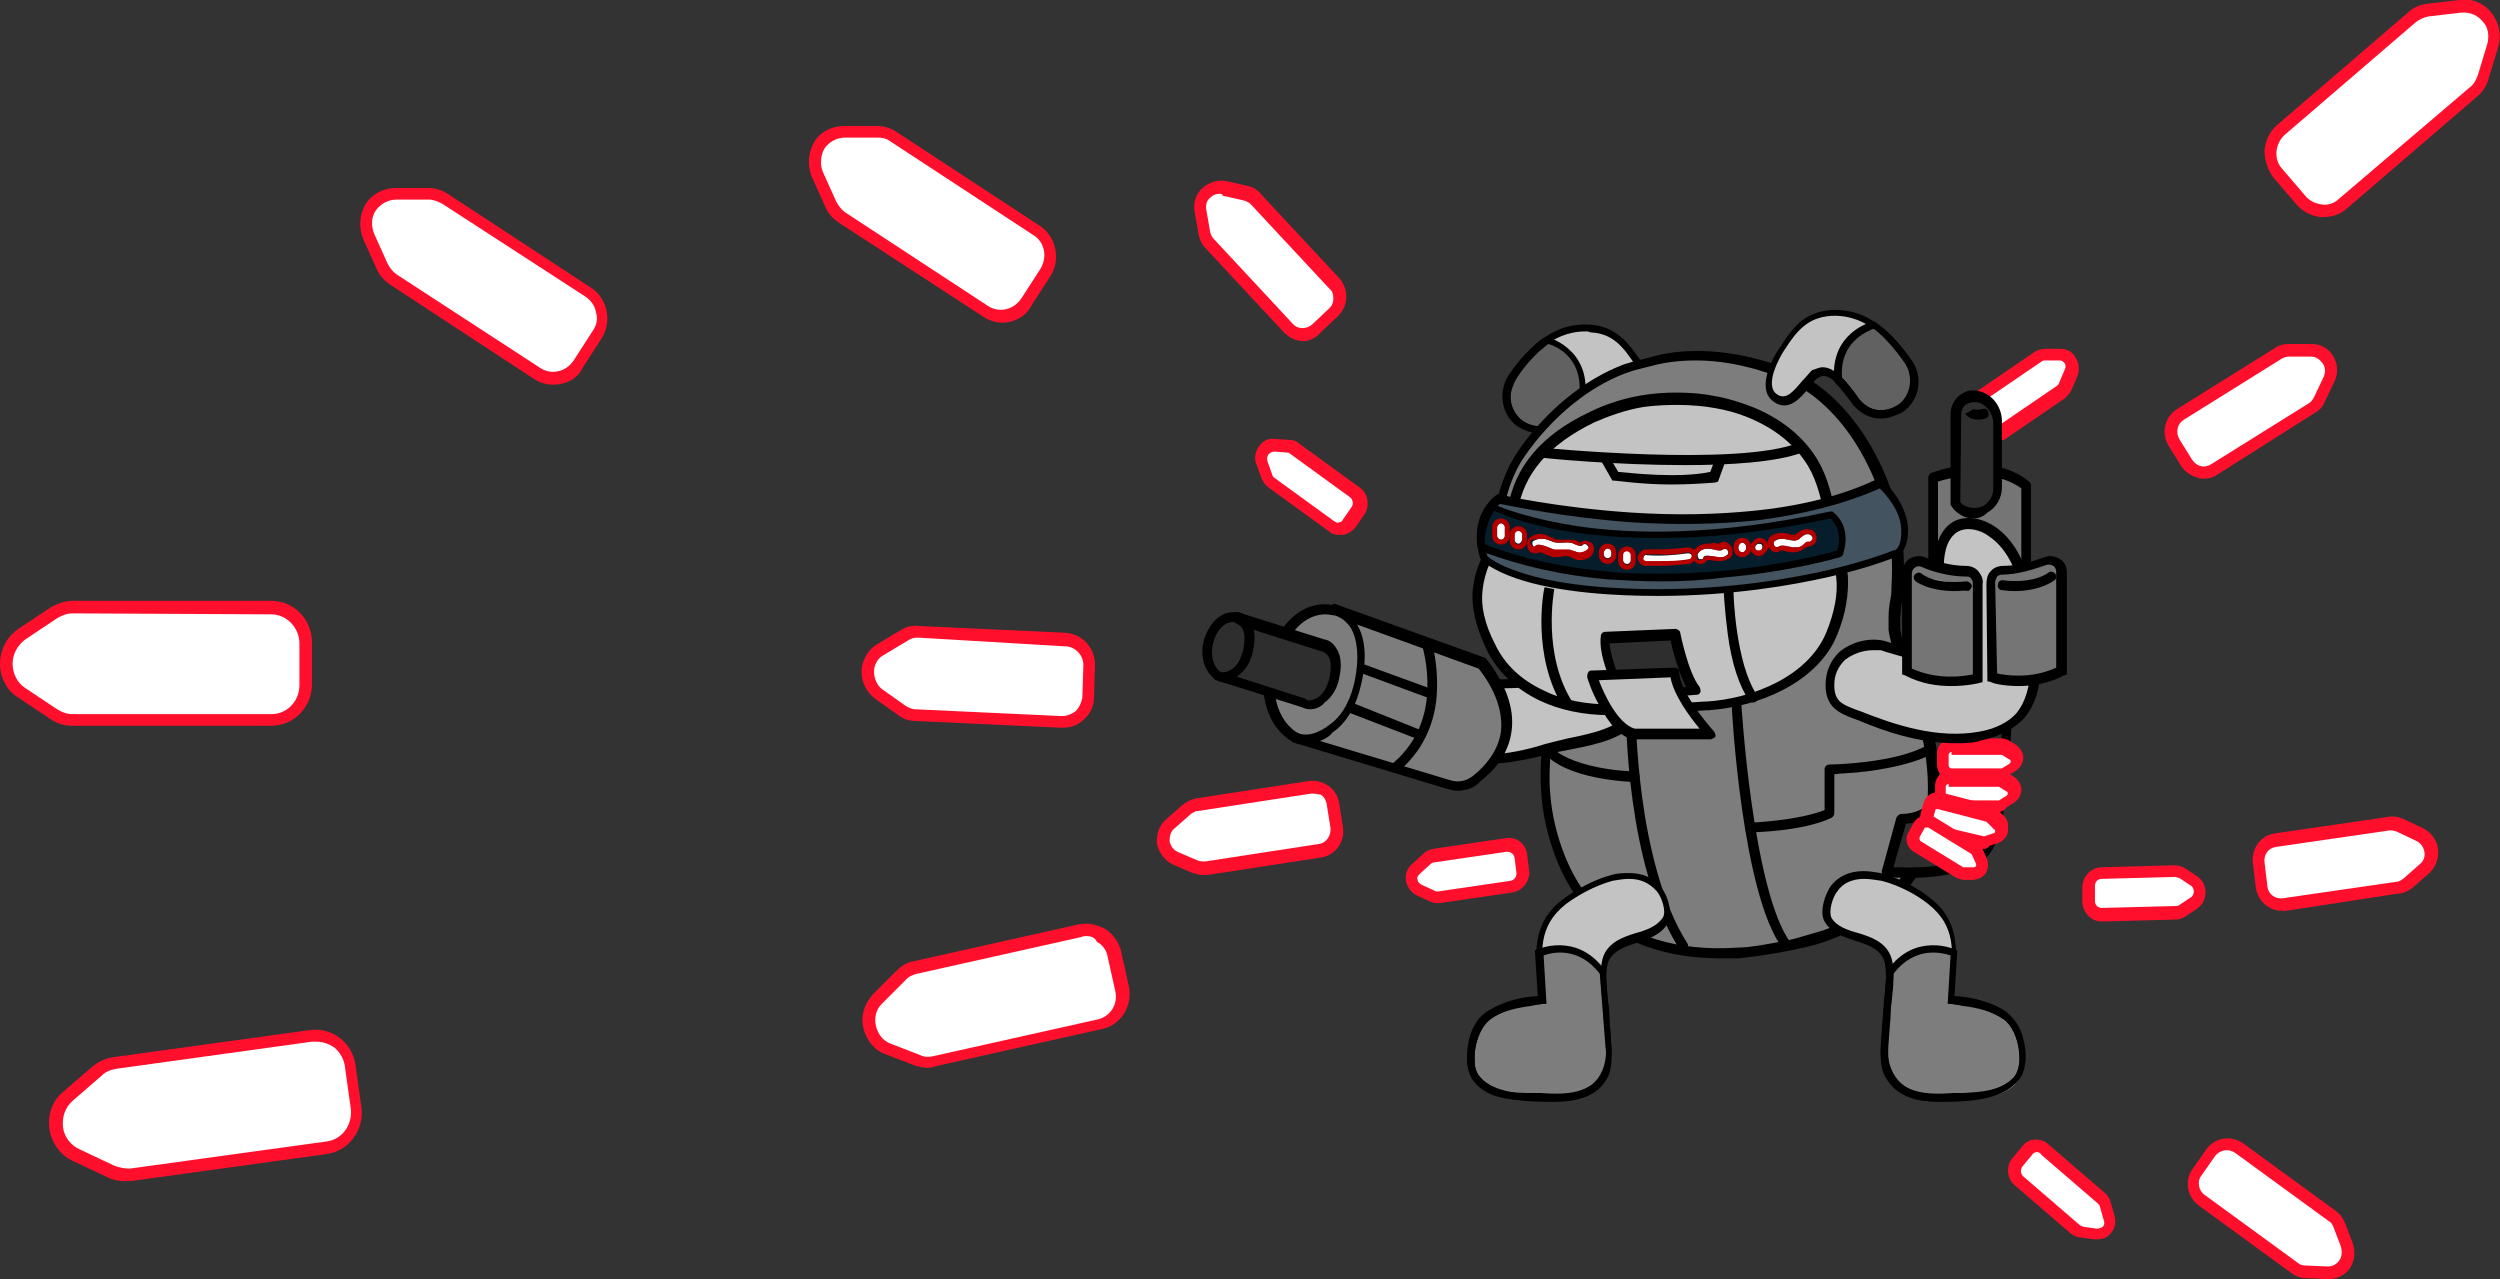 <?xml version="1.0" encoding="utf-8"?>
<!-- Generator: Adobe Illustrator 26.5.0, SVG Export Plug-In . SVG Version: 6.00 Build 0)  -->
<svg version="1.1" id="레이어_5" xmlns="http://www.w3.org/2000/svg" xmlns:xlink="http://www.w3.org/1999/xlink" x="0px"
	 y="0px" viewBox="0 0 258 132" style="enable-background:new 0 0 258 132;" xml:space="preserve">
<rect x="0" y="0" width="258" height="132" fill="#333333" stroke="none"/>
<g>
	<g>
		<g>
			<path style="fill:#FFFFFF;" d="M212.7,40.4l-6.3,4.3c-0.6,0.4-1.4,0.2-1.8-0.4l-0.9-1.3c-0.4-0.6-0.2-1.5,0.4-1.9l6.3-4.3
				c0.2-0.1,0.5-0.2,0.7-0.2h1.5c1,0,1.6,1,1.2,1.9l-0.6,1.4C213.1,40.1,212.9,40.3,212.7,40.4z"/>
			<path style="fill:#FF0F2C;" d="M205.7,45.6c-0.6,0-1.3-0.3-1.6-0.9l-0.9-1.3c-0.6-0.9-0.4-2.2,0.5-2.8l6.3-4.3
				c0.3-0.2,0.7-0.3,1.1-0.3h1.5l0,0c0.7,0,1.3,0.3,1.6,0.9c0.4,0.6,0.4,1.3,0.2,1.9l-0.6,1.4c-0.2,0.4-0.4,0.6-0.7,0.9l-6.3,4.3
				C206.4,45.5,206,45.6,205.7,45.6z M212.6,37.2L212.6,37.2h-1.5c-0.1,0-0.3,0-0.4,0.1l-6.3,4.3c-0.3,0.2-0.4,0.7-0.2,1l0.9,1.3
				c0.1,0.2,0.3,0.3,0.4,0.3c0.2,0,0.4,0,0.5-0.1l6.3-4.3l0,0c0.1-0.1,0.2-0.2,0.2-0.3l0.6-1.4c0.1-0.2,0.1-0.5-0.1-0.7
				C213,37.4,212.8,37.2,212.6,37.2z"/>
		</g>
	</g>
	<g>
		<g>
			<path style="fill:#FFFFFF;" d="M238.5,42.2l-10.1,6.3c-1,0.6-2.2,0.3-2.8-0.7l-1.3-2.1c-0.6-1-0.3-2.3,0.7-2.9l10.1-6.3
				c0.3-0.2,0.7-0.3,1.1-0.3h2.3c1.5,0,2.5,1.6,1.8,3l-1,2.1C239.1,41.7,238.9,42,238.5,42.2z"/>
			<path style="fill:#FF0F2C;" d="M227.4,49.4c-0.2,0-0.4,0-0.6-0.1c-0.7-0.2-1.3-0.6-1.7-1.2l-1.3-2.1c-0.8-1.3-0.4-3,0.9-3.8
				l10.1-6.3c0.4-0.3,0.9-0.4,1.5-0.4h2.3c0.9,0,1.8,0.5,2.2,1.3c0.5,0.8,0.5,1.8,0.1,2.6l-1,2.1c-0.2,0.5-0.6,0.9-1,1.1l0,0
				L228.8,49C228.4,49.3,227.9,49.4,227.4,49.4z M236.2,36.8c-0.3,0-0.5,0.1-0.7,0.2l-10.1,6.3c-0.7,0.4-0.9,1.3-0.5,2l1.3,2.1
				c0.2,0.3,0.5,0.6,0.9,0.7c0.4,0.1,0.8,0,1.1-0.2l10.1-6.3c0.2-0.1,0.4-0.4,0.5-0.6l1-2.1c0.2-0.5,0.2-1-0.1-1.4s-0.7-0.7-1.2-0.7
				H236.2L236.2,36.8z M238.5,42.2L238.5,42.2L238.5,42.2z"/>
		</g>
	</g>
	<g>
		<g>
			<path style="fill:#FFFFFF;" d="M255.3,9.5L241.8,21c-1.3,1.1-3.2,0.9-4.3-0.4l-2.4-2.8c-1.1-1.3-0.9-3.3,0.4-4.4L249,1.8
				c0.4-0.4,1-0.6,1.6-0.7l3.4-0.4c2.2-0.3,4,1.9,3.3,4l-1,3.3C256,8.6,255.7,9.1,255.3,9.5z"/>
			<path style="fill:#FF0F2C;" d="M239.8,22.4c-0.1,0-0.2,0-0.3,0c-1-0.1-1.9-0.6-2.5-1.3l-2.4-2.8c-0.6-0.8-0.9-1.8-0.9-2.8
				c0.1-1,0.5-1.9,1.3-2.6l13.5-11.6c0.5-0.5,1.2-0.8,1.9-0.9l3.4-0.4c1.3-0.2,2.5,0.3,3.3,1.3c0.8,1,1.1,2.3,0.7,3.6l-1,3.3
				c-0.2,0.7-0.6,1.3-1.2,1.8l-13.5,11.6C241.5,22.1,240.7,22.4,239.8,22.4z M254.3,1.3c-0.1,0-0.2,0-0.3,0l-3.4,0.4
				c-0.5,0.1-0.9,0.3-1.3,0.6l-13.5,11.6c-1,0.9-1.2,2.5-0.3,3.5l2.4,2.8c0.4,0.5,1,0.8,1.7,0.9c0.6,0.1,1.3-0.1,1.8-0.6L254.9,9
				l0,0c0.4-0.3,0.6-0.7,0.8-1.2l1-3.3c0.2-0.8,0.1-1.7-0.5-2.3C255.7,1.6,255,1.3,254.3,1.3z"/>
		</g>
	</g>
	<g>
		<g>
			<path style="fill:#FFFFFF;" d="M133.7,46.3l6.2,4.5c0.6,0.4,0.7,1.3,0.3,1.9l-0.9,1.3c-0.4,0.6-1.2,0.8-1.8,0.3l-6.2-4.5
				c-0.2-0.1-0.4-0.4-0.5-0.6l-0.5-1.4c-0.4-0.9,0.3-1.9,1.3-1.9L133,46C133.2,46.1,133.5,46.1,133.7,46.3z"/>
			<path style="fill:#FF0F2C;" d="M138.2,55.2c-0.4,0-0.8-0.1-1.1-0.4l-6.2-4.5c-0.3-0.2-0.5-0.5-0.7-0.9l-0.5-1.4
				c-0.3-0.6-0.2-1.3,0.2-1.9c0.4-0.6,1-0.9,1.7-0.8l1.5,0.1c0.4,0,0.7,0.1,1,0.4l0,0l6.2,4.5c0.9,0.6,1.1,1.9,0.5,2.8l-0.9,1.3
				c-0.3,0.4-0.8,0.7-1.3,0.8C138.4,55.2,138.3,55.2,138.2,55.2z M131.5,46.6c-0.2,0-0.4,0.1-0.6,0.3c-0.1,0.2-0.2,0.4-0.1,0.7
				l0.5,1.4c0,0.1,0.1,0.2,0.2,0.3l6.2,4.5c0.2,0.1,0.3,0.2,0.5,0.1c0.2,0,0.3-0.1,0.4-0.3l0.9-1.3c0.2-0.3,0.1-0.8-0.2-1l-6.2-4.5
				c-0.1-0.1-0.2-0.1-0.4-0.1L131.5,46.6L131.5,46.6z"/>
		</g>
	</g>
	<g>
		<g>
			<path style="fill:#FFFFFF;" d="M147.9,88.3l7.5-1.1c0.7-0.1,1.4,0.4,1.5,1.1l0.2,1.6c0.1,0.7-0.4,1.4-1.1,1.5l-7.5,1.1
				c-0.3,0-0.5,0-0.7-0.1l-1.3-0.6c-0.9-0.4-1.1-1.6-0.3-2.2l1.1-1C147.4,88.5,147.7,88.4,147.9,88.3z"/>
			<path style="fill:#FF0F2C;" d="M148.3,93.2c-0.3,0-0.6-0.1-0.8-0.2l-1.3-0.6c-0.6-0.3-1-0.9-1.1-1.5c-0.1-0.7,0.1-1.3,0.7-1.8
				l1.1-1c0.3-0.3,0.6-0.4,1-0.5l0,0l7.5-1.1c1.1-0.2,2.1,0.6,2.2,1.7l0.2,1.6c0.1,0.5-0.1,1.1-0.4,1.5c-0.3,0.4-0.8,0.7-1.3,0.8
				l-7.5,1.1C148.5,93.2,148.4,93.2,148.3,93.2z M148,89c-0.1,0-0.3,0.1-0.4,0.2l-1.1,1c-0.2,0.2-0.3,0.4-0.2,0.6
				c0,0.2,0.2,0.4,0.4,0.5l1.3,0.6c0.1,0.1,0.3,0.1,0.4,0.1l7.5-1.1c0.4-0.1,0.6-0.4,0.6-0.8l-0.2-1.6c-0.1-0.4-0.4-0.6-0.8-0.6
				L148,89z"/>
		</g>
	</g>
	<g>
		<g>
			<path style="fill:#FFFFFF;" d="M129.6,20.6l8.1,8.7c0.8,0.8,0.8,2.2-0.1,3l-1.8,1.7c-0.8,0.8-2.1,0.8-2.9-0.1l-8.1-8.7
				c-0.3-0.3-0.5-0.7-0.5-1l-0.4-2.3c-0.3-1.5,1.1-2.8,2.5-2.4l2.2,0.5C129,20.1,129.3,20.3,129.6,20.6z"/>
			<path style="fill:#FF0F2C;" d="M134.5,35.2c-0.7,0-1.4-0.3-2-0.9l-8.1-8.7c-0.4-0.4-0.6-0.9-0.7-1.4l-0.4-2.3
				c-0.2-0.9,0.1-1.9,0.8-2.5c0.7-0.6,1.6-0.9,2.5-0.7l2.2,0.5c0.5,0.1,1,0.4,1.3,0.8l8.1,8.7c1,1.1,1,2.8-0.1,3.9l-1.8,1.7
				C135.8,34.9,135.1,35.2,134.5,35.2z M125.9,20c-0.4,0-0.7,0.1-1,0.4c-0.4,0.3-0.5,0.8-0.4,1.3l0.4,2.3c0.1,0.3,0.2,0.5,0.4,0.7
				l8.1,8.7c0.5,0.6,1.4,0.6,2,0.1l1.8-1.7c0.3-0.3,0.4-0.6,0.4-1s-0.1-0.8-0.4-1l-8.1-8.7l0,0c-0.2-0.2-0.4-0.3-0.7-0.4l-2.2-0.5
				C126.1,20,126,20,125.9,20z"/>
		</g>
	</g>
	<g>
		<g>
			<path style="fill:#FFFFFF;" d="M123.5,83.1l11.7-1.8c1.1-0.2,2.2,0.6,2.3,1.8l0.4,2.5c0.2,1.1-0.6,2.2-1.7,2.4l-11.7,1.8
				c-0.4,0.1-0.8,0-1.1-0.2l-2.1-0.9c-1.4-0.6-1.7-2.5-0.5-3.5l1.7-1.5C122.7,83.3,123.1,83.1,123.5,83.1z"/>
			<path style="fill:#FF0F2C;" d="M124.2,90.3c-0.4,0-0.7-0.1-1.1-0.2l-2.1-0.9c-0.8-0.4-1.4-1.2-1.6-2.1c-0.1-0.9,0.2-1.9,0.9-2.5
				l1.7-1.5c0.4-0.3,0.9-0.6,1.4-0.7l11.7-1.8c0.7-0.1,1.4,0.1,2,0.5s1,1.1,1.1,1.8l0.4,2.5c0.2,1.5-0.8,2.9-2.3,3.1l-11.7,1.8
				C124.4,90.3,124.3,90.3,124.2,90.3z M135.5,81.9c-0.1,0-0.1,0-0.2,0l-11.7,1.8l0,0c-0.3,0-0.5,0.2-0.7,0.3l-1.7,1.5
				c-0.4,0.3-0.5,0.8-0.5,1.3c0.1,0.5,0.4,0.9,0.8,1.1l2.1,0.9c0.2,0.1,0.5,0.1,0.8,0.1l11.7-1.8c0.8-0.1,1.3-0.9,1.2-1.7l-0.4-2.5
				c-0.1-0.4-0.3-0.7-0.6-0.9C136.1,82,135.8,81.9,135.5,81.9z M123.5,83.1L123.5,83.1L123.5,83.1z"/>
		</g>
	</g>
	<g>
		<g>
			<path style="fill:#FFFFFF;" d="M92.2,14l14.8,9.7c1.4,0.9,1.8,2.9,0.9,4.3l-2,3.1c-0.9,1.5-2.8,1.9-4.2,0.9L87,22.4
				c-0.5-0.3-0.9-0.8-1.1-1.3L84.4,18c-0.9-2.1,0.5-4.4,2.8-4.4h3.4C91.2,13.5,91.7,13.7,92.2,14z"/>
			<path style="fill:#FF0F2C;" d="M103.5,33.3c-0.7,0-1.4-0.2-2-0.6L86.6,23c-0.6-0.4-1.1-0.9-1.4-1.6l-1.4-3.1
				c-0.5-1.2-0.4-2.5,0.2-3.6s1.9-1.7,3.1-1.7h3.4l0,0c0.7,0,1.4,0.2,2,0.6l0,0l14.8,9.7c1.7,1.1,2.2,3.5,1.1,5.2l-2,3.1
				C105.9,32.6,104.7,33.3,103.5,33.3z M90.6,14.2L90.6,14.2h-3.4c-0.8,0-1.6,0.4-2.1,1.1c-0.4,0.7-0.5,1.6-0.2,2.4l1.4,3.1
				c0.2,0.4,0.5,0.8,0.9,1.1l14.8,9.7c1.1,0.7,2.6,0.4,3.4-0.8l2-3.1c0.7-1.2,0.4-2.7-0.7-3.4l-14.8-9.7
				C91.5,14.3,91.1,14.2,90.6,14.2z"/>
		</g>
	</g>
	<g>
		<g>
			<path style="fill:#FFFFFF;" d="M94.4,99.8l17-3.8c1.6-0.4,3.3,0.7,3.6,2.4l0.8,3.6c0.4,1.7-0.7,3.3-2.3,3.7l-17,3.8
				c-0.6,0.1-1.2,0.1-1.7-0.1l-3.1-1.2c-2.1-0.8-2.7-3.5-1.1-5.1l2.4-2.4C93.3,100.2,93.8,99.9,94.4,99.8z"/>
			<path style="fill:#FF0F2C;" d="M95.8,110.2c-0.4,0-0.9-0.1-1.3-0.2l-3.1-1.2c-1.2-0.4-2-1.5-2.3-2.7c-0.3-1.3,0.1-2.5,1-3.5
				l2.4-2.4c0.5-0.5,1.1-0.9,1.8-1l17-3.8c1-0.2,1.9,0,2.8,0.5c0.8,0.5,1.4,1.4,1.6,2.3l0.8,3.6c0.2,1,0,2-0.5,2.8s-1.3,1.4-2.3,1.6
				l-17,3.8C96.3,110.1,96.1,110.2,95.8,110.2z M112.1,96.6c-0.2,0-0.3,0-0.5,0.1l-17,3.8l0,0c-0.4,0.1-0.9,0.3-1.2,0.7l-2.4,2.4
				c-0.6,0.6-0.8,1.4-0.6,2.3c0.2,0.8,0.7,1.5,1.5,1.8l3.1,1.2c0.4,0.2,0.9,0.2,1.3,0.1l17-3.8c1.3-0.3,2.1-1.6,1.8-2.9l-0.8-3.6
				c-0.1-0.6-0.5-1.2-1.1-1.5C113,96.7,112.5,96.6,112.1,96.6z M94.4,99.8L94.4,99.8L94.4,99.8z"/>
		</g>
	</g>
	<g>
		<g>
			<path style="fill:#FFFFFF;" d="M94.8,65.2l15.1,0.7c1.5,0.1,2.6,1.3,2.5,2.8l-0.1,3.2c-0.1,1.5-1.3,2.6-2.8,2.6l-15.1-0.7
				c-0.5,0-1-0.2-1.4-0.5l-2.4-1.7c-1.6-1.1-1.5-3.5,0.2-4.5l2.5-1.5C93.8,65.3,94.3,65.1,94.8,65.2z"/>
			<path style="fill:#FF0F2C;" d="M109.7,75.1c-0.1,0-0.1,0-0.2,0l-15.1-0.7c-0.6,0-1.2-0.2-1.7-0.6l-2.4-1.7
				c-0.9-0.7-1.4-1.7-1.4-2.9c0.1-1.1,0.7-2.2,1.6-2.7L93,65c0.5-0.3,1.2-0.5,1.8-0.4l15.1,0.7c1.8,0.1,3.2,1.6,3.1,3.5l-0.1,3.2
				c0,0.9-0.4,1.7-1.1,2.3C111.3,74.8,110.5,75.1,109.7,75.1z M94.7,65.8c-0.4,0-0.7,0.1-1,0.3l-2.5,1.5c-0.6,0.3-1,1-1,1.7
				s0.3,1.4,0.8,1.8l2.4,1.7c0.3,0.2,0.7,0.4,1.1,0.4l15.1,0.7c0.5,0,1-0.2,1.4-0.5c0.4-0.4,0.6-0.9,0.7-1.4l0.1-3.2
				c0.1-1.1-0.8-2.1-1.9-2.1L94.7,65.8C94.8,65.8,94.7,65.8,94.7,65.8z"/>
		</g>
	</g>
	<g>
		<g>
			<path style="fill:#FFFFFF;" d="M45.9,20.5l14.8,9.7c1.4,0.9,1.8,2.9,0.9,4.3l-2,3.1c-0.9,1.5-2.8,1.9-4.2,0.9l-14.8-9.7
				c-0.5-0.3-0.9-0.8-1.1-1.3l-1.4-3.1c-0.9-2.1,0.5-4.4,2.8-4.4h3.4C44.9,20,45.4,20.2,45.9,20.5z"/>
			<path style="fill:#FF0F2C;" d="M57.1,39.7c-0.7,0-1.4-0.2-2-0.6l-14.8-9.7c-0.6-0.4-1.1-0.9-1.4-1.6l-1.4-3.1
				c-0.5-1.2-0.4-2.5,0.2-3.6c0.7-1.1,1.9-1.7,3.1-1.7h3.4l0,0c0.7,0,1.4,0.2,2,0.6l0,0L61,29.7c0.8,0.5,1.4,1.4,1.6,2.4
				c0.2,1,0,2-0.5,2.8l-2,3.1C59.6,39.1,58.4,39.7,57.1,39.7z M44.3,20.6L44.3,20.6h-3.4c-0.8,0-1.6,0.4-2.1,1.1s-0.5,1.6-0.2,2.4
				l1.4,3.1c0.2,0.4,0.5,0.8,0.9,1.1L55.8,38c1.1,0.7,2.6,0.4,3.4-0.8l2-3.1c0.4-0.6,0.5-1.2,0.3-1.9c-0.1-0.6-0.5-1.2-1.1-1.6
				L45.6,21C45.2,20.8,44.7,20.6,44.3,20.6z"/>
		</g>
	</g>
	<g>
		<g>
			<path style="fill:#FFFFFF;" d="M11.9,109.7l20.3-2.8c2-0.3,3.7,1.1,4,3.1l0.6,4.3c0.3,2-1.1,3.8-3.1,4.1l-20.3,2.8
				c-0.7,0.1-1.4,0-2-0.3l-3.6-1.7c-2.4-1.1-2.8-4.3-0.8-6.1l3-2.6C10.6,110.1,11.2,109.8,11.9,109.7z"/>
			<path style="fill:#FF0F2C;" d="M12.9,121.9c-0.6,0-1.2-0.1-1.8-0.4l-3.6-1.7c-1.3-0.6-2.2-1.9-2.4-3.3c-0.2-1.5,0.3-2.9,1.4-3.8
				l3-2.6c0.6-0.5,1.4-0.9,2.2-1l0.1,0.6l-0.1-0.6l20.3-2.8c2.3-0.3,4.4,1.3,4.7,3.7l0.6,4.3c0.3,2.3-1.3,4.5-3.6,4.8l-20.3,2.8
				C13.3,121.8,13.1,121.9,12.9,121.9z M32.6,107.5c-0.1,0-0.3,0-0.4,0L12,110.3l0,0c-0.6,0.1-1.1,0.3-1.5,0.7l-3,2.6
				c-0.8,0.7-1.1,1.7-1,2.7s0.8,1.9,1.7,2.3l3.6,1.7c0.5,0.2,1.1,0.3,1.6,0.3l20.3-2.8c1.6-0.2,2.7-1.7,2.5-3.4l-0.6-4.3
				c-0.1-0.8-0.5-1.5-1.1-2C33.9,107.7,33.3,107.5,32.6,107.5z"/>
		</g>
	</g>
	<g>
		<g>
			<path style="fill:#FFFFFF;" d="M7.5,62.7H28c2,0,3.6,1.6,3.6,3.6v4.3c0,2-1.6,3.6-3.6,3.6H7.5c-0.7,0-1.3-0.2-1.9-0.6l-3.3-2.2
				c-2.2-1.4-2.2-4.7,0-6.1l3.3-2.2C6.2,62.9,6.8,62.7,7.5,62.7z"/>
			<path style="fill:#FF0F2C;" d="M28,74.9H7.5c-0.8,0-1.6-0.2-2.3-0.7L1.9,72C0.7,71.3,0,69.9,0,68.5s0.7-2.8,1.9-3.6l3.3-2.2
				C5.9,62.3,6.7,62,7.5,62H28c2.3,0,4.2,1.9,4.2,4.3v4.3C32.2,73,30.3,74.9,28,74.9z M7.5,63.3c-0.6,0-1.1,0.2-1.6,0.5L2.6,66
				c-0.8,0.6-1.3,1.5-1.3,2.5s0.5,2,1.3,2.5l3.3,2.2c0.5,0.3,1,0.5,1.6,0.5H28c1.6,0,2.9-1.3,2.9-3v-4.3c0-1.6-1.3-3-2.9-3L7.5,63.3
				L7.5,63.3z"/>
		</g>
	</g>
	<g>
		<g>
			<path style="fill:#FFFFFF;" d="M214.1,126.8l-5.8-5c-0.6-0.5-0.6-1.3-0.2-1.9l1-1.2c0.5-0.6,1.3-0.6,1.9-0.2l5.8,5
				c0.2,0.2,0.3,0.4,0.4,0.6l0.4,1.4c0.3,0.9-0.5,1.9-1.4,1.7l-1.4-0.2C214.6,127.1,214.3,127,214.1,126.8z"/>
			<path style="fill:#FF0F2C;" d="M216.4,127.9c-0.1,0-0.2,0-0.3,0l-1.4-0.2c-0.4,0-0.7-0.2-1-0.4l-5.8-5c-0.8-0.7-0.9-2-0.2-2.8
				l1-1.2c0.3-0.4,0.8-0.7,1.3-0.7s1,0.1,1.4,0.5l5.8,5c0.3,0.2,0.5,0.6,0.6,0.9l0.4,1.4c0.2,0.7,0.1,1.4-0.4,1.9
				C217.5,127.7,217,127.9,216.4,127.9z M210.2,118.9C210.1,118.9,210.1,118.9,210.2,118.9c-0.2,0-0.4,0.1-0.5,0.3l-1,1.2
				c-0.2,0.3-0.2,0.7,0.1,1l5.8,5l0,0c0.1,0.1,0.2,0.1,0.4,0.2l1.4,0.2c0.2,0,0.5-0.1,0.6-0.2c0.2-0.2,0.2-0.4,0.1-0.7l-0.4-1.4
				c0-0.1-0.1-0.2-0.2-0.3l-5.8-5C210.5,118.9,210.3,118.9,210.2,118.9z"/>
		</g>
	</g>
	<g>
		<g>
			<path style="fill:#FFFFFF;" d="M236.8,130.8l-9.6-7c-0.9-0.7-1.1-2-0.5-2.9l1.4-2c0.7-0.9,1.9-1.2,2.9-0.5l9.6,7
				c0.3,0.2,0.6,0.6,0.7,0.9l0.8,2.1c0.6,1.4-0.5,2.9-2,2.9l-2.3-0.1C237.5,131.2,237.2,131.1,236.8,130.8z"/>
			<path style="fill:#FF0F2C;" d="M240.3,132h-0.1l-2.3-0.1c-0.5,0-1-0.2-1.4-0.5l-9.6-7c-1.2-0.9-1.5-2.6-0.6-3.8l1.4-2
				c0.9-1.2,2.5-1.5,3.8-0.6l9.6,7c0.4,0.3,0.7,0.7,0.9,1.2l0.8,2.1c0.3,0.9,0.2,1.8-0.3,2.6C242,131.6,241.2,132,240.3,132z
				 M229.8,118.7c-0.4,0-0.9,0.2-1.2,0.6l-1.4,2c-0.5,0.6-0.3,1.6,0.3,2l9.6,7l0,0c0.2,0.2,0.5,0.3,0.8,0.3l2.3,0.1
				c0.5,0,0.9-0.2,1.2-0.6c0.3-0.4,0.3-0.9,0.2-1.4l-0.8-2.1c-0.1-0.3-0.3-0.5-0.5-0.6l-9.6-7C230.4,118.8,230.1,118.7,229.8,118.7z
				"/>
		</g>
	</g>
	<g>
		<g>
			<path style="fill:#FFFFFF;" d="M224.5,94.2l-7.6,0.2c-0.7,0-1.3-0.6-1.4-1.3v-1.6c0-0.7,0.6-1.4,1.3-1.4l7.6-0.2
				c0.3,0,0.5,0.1,0.7,0.2l1.2,0.8c0.8,0.5,0.9,1.7,0.1,2.3l-1.2,0.8C225,94.1,224.8,94.2,224.5,94.2z"/>
			<path style="fill:#FF0F2C;" d="M216.9,95.1c-1.1,0-1.9-0.9-2-1.9v-1.6c0-1.1,0.8-2,1.9-2.1l7.6-0.2c0.4,0,0.7,0.1,1.1,0.3
				l1.2,0.8c0.6,0.4,0.9,1,0.9,1.7s-0.3,1.3-0.9,1.7l-1.2,0.8c-0.3,0.2-0.7,0.3-1,0.3L216.9,95.1L216.9,95.1z M224.5,90.5
				L224.5,90.5l-7.6,0.2c-0.4,0-0.7,0.3-0.7,0.7V93c0,0.4,0.3,0.7,0.7,0.7l0,0l7.6-0.2l0,0c0.1,0,0.3,0,0.4-0.1l1.2-0.8
				c0.2-0.1,0.3-0.4,0.3-0.6s-0.1-0.5-0.3-0.6l-1.2-0.8C224.7,90.6,224.6,90.5,224.5,90.5z"/>
		</g>
	</g>
	<g>
		<g>
			<path style="fill:#FFFFFF;" d="M247.5,91.7l-11.7,1.7c-1.1,0.2-2.2-0.6-2.3-1.8l-0.3-2.5c-0.2-1.1,0.6-2.2,1.8-2.4l11.7-1.7
				c0.4-0.1,0.8,0,1.1,0.2l2.1,1c1.4,0.6,1.6,2.5,0.5,3.5l-1.7,1.5C248.2,91.5,247.8,91.7,247.5,91.7z"/>
			<path style="fill:#FF0F2C;" d="M235.5,94c-1.3,0-2.5-1-2.7-2.4l-0.3-2.5c-0.2-1.5,0.8-2.9,2.3-3.1l11.7-1.7c0.5-0.1,1,0,1.5,0.2
				l2.1,1c0.8,0.4,1.4,1.2,1.5,2.1s-0.2,1.9-0.9,2.5l-1.7,1.5c-0.4,0.3-0.9,0.6-1.4,0.6l0,0L235.9,94C235.7,94,235.6,94,235.5,94z
				 M246.8,85.7c-0.1,0-0.1,0-0.2,0l-11.7,1.7c-0.8,0.1-1.3,0.8-1.2,1.6l0.3,2.5c0.1,0.8,0.8,1.3,1.6,1.2l11.7-1.7
				c0.3,0,0.5-0.2,0.7-0.3l1.7-1.5c0.4-0.3,0.6-0.8,0.5-1.3s-0.4-0.9-0.8-1.1l-2.1-1C247.2,85.8,247,85.7,246.8,85.7z M247.5,91.7
				L247.5,91.7L247.5,91.7z"/>
		</g>
	</g>
</g>
<g>
	<path style="fill:#C3C3C3;" d="M164.9,39.9c-1.1,0-2.2,1.4-3.4,3c-0.5,0.7-1.3,1.2-2.2,1.4c-0.9,0.1-1.8-0.1-2.5-0.6
		c-1.5-1.1-1.8-3.3-0.8-4.8c1.2-1.7,2.3-2.9,3.5-3.7c1.4-1,2.9-1.4,4.6-1.3l0,0c2.4,0.2,3.7,1.5,5.1,3.8c0.6,0.9,2.2,3.9,0.5,5
		c-1.2,0.8-2.2-0.4-3.1-1.4c-0.3-0.4-0.7-0.8-1-1C165.5,40,165.2,39.9,164.9,39.9z"/>
	<g>
		<path style="fill:#616161;" d="M159.6,35.1c0,0,4.1,1,3.6,5.7c0,0-1.1,1.2-1.7,2.1c0,0-1.8,2.6-4.7,0.8c0,0-2.2-1.6-1.1-4.1
			c0,0,0.9-1.8,2.7-3.5C158.4,36.1,159.4,35.2,159.6,35.1z"/>
		<path d="M158.9,44.7c-0.7,0-1.4-0.2-2.2-0.7l0,0c0,0-2.4-1.8-1.3-4.6l0,0c0-0.1,0.9-1.9,2.8-3.6c1-1,1.3-1,1.3-1h0.1h0.1
			c0,0,4.4,1.1,3.9,6.1V41l-0.1,0.1c0,0-1.1,1.2-1.7,2.1C161.9,43.2,160.8,44.7,158.9,44.7z M157.1,43.4c2.5,1.6,4.1-0.6,4.2-0.7
			c0.5-0.8,1.4-1.7,1.7-2.1c0.3-3.8-2.5-4.9-3.2-5.1c-0.2,0.1-0.6,0.5-1,0.8c-1.7,1.6-2.6,3.2-2.6,3.4
			C155.2,41.9,156.9,43.3,157.1,43.4z"/>
	</g>
	<path d="M158.8,44.7c-0.8,0-1.5-0.3-2.2-0.7c-1.7-1.2-2-3.6-0.9-5.3c1.2-1.7,2.4-3,3.6-3.8c1.5-1.1,3.1-1.5,4.8-1.4
		c2.6,0.2,3.9,1.7,5.4,4c0.3,0.5,0.9,1.5,1.2,2.5c0.5,1.8-0.1,2.6-0.7,3c-1.5,1-2.7-0.5-3.6-1.5c-0.3-0.4-0.6-0.8-0.9-1
		c-0.2-0.2-0.4-0.2-0.6-0.2c-0.9,0-2.1,1.5-3,2.8c-0.6,0.8-1.5,1.4-2.4,1.5C159.2,44.7,159,44.7,158.8,44.7z M163.6,34.2
		c-1.3,0-2.6,0.4-3.8,1.2c-1.1,0.8-2.3,2-3.4,3.7c-0.9,1.4-0.6,3.3,0.7,4.3c0.6,0.5,1.4,0.7,2.2,0.5c0.8-0.1,1.5-0.6,1.9-1.2
		c1.2-1.7,2.4-3.2,3.7-3.2c0.4,0,0.7,0.1,1.1,0.4c0.3,0.3,0.7,0.7,1,1.1c1,1.2,1.7,2,2.6,1.4c1.4-0.9-0.3-3.9-0.7-4.5
		c-1.4-2.2-2.5-3.5-4.8-3.6C164,34.2,163.8,34.2,163.6,34.2z"/>
</g>
<g>
	<g>
		<g>
			<path style="fill:#7D7D7D;" d="M188.5,96.4c5.7-2.1,9.2-5.5,10.5-10.4c1.3-5.2,0.1-10.4-1.1-14.3c-0.2-0.8-0.6-1.6-1-2.5
				c-0.6-1.5-1.3-3-1.4-4.4l0,0l0,0c0-0.3,0-0.6,0-0.9c0-0.1,0-0.2,0-0.3c0-0.6,0.1-1.2,0.2-1.8c0.1-0.4,0.1-0.9,0.1-1.3
				c0.3-4.9-0.6-9.4-2.9-13.6c-2.1-3.9-5.1-6.9-8.1-8.2c-5-2.1-10.3-2.7-14.5-1.4l-1.6,0.4c-0.3,0.1-0.6,0.2-1,0.3
				c-3.9,1.4-7.8,4.6-10.6,8.7c-1.9,2.8-2.9,6.9-2.7,11.4c0.2,4.6,1.7,8.8,4.2,12.5c0.3,0.4,0.7,0.9,1,1.3c0.1,0.1,0.2,0.3,0.3,0.4
				c0,0.3,0,0.6-0.1,0.9c0,1-0.1,2-0.2,2.9c-0.1,2-0.3,4-0.1,6c0.4,3.8,2,8.8,4.9,11.6c3.4,3.3,8.8,4.9,14.9,4.5
				c0.7,0,1.5-0.1,2.3-0.2c0,0,3.1-0.5,3.8-0.7C186.4,97.1,187.5,96.8,188.5,96.4L188.5,96.4z"/>
			<path d="M177.5,98.9c-5.5,0-10.3-1.7-13.4-4.7c-3-2.9-4.7-8.1-5-11.9c-0.2-2.1-0.1-4.1,0.1-6.1c0.1-0.9,0.1-1.9,0.2-2.9
				c0-0.2,0-0.5,0-0.7c0-0.1-0.1-0.1-0.1-0.2l-0.1-0.1c-0.4-0.4-0.7-0.9-1-1.3c-2.6-3.8-4.1-8.1-4.3-12.8c-0.2-4.6,0.8-8.8,2.8-11.7
				c2.9-4.2,6.9-7.4,10.9-8.9c0.3-0.1,0.7-0.2,1-0.3l1.6-0.4c4.3-1.3,9.7-0.7,14.9,1.4c3.2,1.4,6.2,4.4,8.4,8.5
				c2.3,4.3,3.3,8.9,2.9,13.9c0,0.4-0.1,0.8-0.1,1.3c-0.1,0.5-0.1,1.1-0.2,1.7c0,0.1,0,0.2,0,0.4c0,0.2,0,0.5,0,0.7l0,0v0.1
				c0.2,1.4,0.8,2.9,1.4,4.3c0.4,0.9,0.7,1.7,1,2.5c1.2,4,2.5,9.3,1.1,14.6c-1.3,5-4.9,8.6-10.8,10.7l0,0c-1,0.4-2.1,0.7-3.2,0.9
				c-0.7,0.2-3.7,0.7-3.8,0.7c-0.8,0.1-1.6,0.2-2.3,0.3C178.7,98.9,178.1,98.9,177.5,98.9z M175,37.2c-1.7,0-3.3,0.2-4.7,0.6
				l-1.6,0.4c-0.3,0.1-0.6,0.2-0.9,0.3c-3.8,1.4-7.6,4.5-10.4,8.5c-1.9,2.7-2.8,6.7-2.6,11c0.2,4.5,1.6,8.6,4.1,12.3
				c0.3,0.4,0.6,0.8,1,1.3l0.1,0.1c0.1,0.1,0.2,0.2,0.3,0.3l0.1,0.2v0.2c0,0.3,0,0.6-0.1,0.9c0,1-0.1,2-0.2,2.9
				c-0.1,1.9-0.3,4-0.1,5.9c0.3,3.7,1.9,8.6,4.7,11.3c3.3,3.2,8.5,4.8,14.5,4.4c0.7,0,1.5-0.1,2.2-0.2c0,0,3-0.5,3.7-0.7
				c1.1-0.3,2.1-0.6,3.1-0.9l0,0c5.6-2,9-5.4,10.2-10c1.3-5.1,0.1-10.2-1.1-14c-0.2-0.8-0.6-1.6-0.9-2.4c-0.6-1.5-1.3-3-1.5-4.6l0,0
				v-0.1c0-0.3,0-0.7,0-0.9c0-0.1,0-0.1,0-0.2v-0.1v-0.1c0-0.6,0.1-1.3,0.2-1.8c0.1-0.5,0.1-0.9,0.1-1.2c0.3-4.8-0.6-9.2-2.8-13.3
				c-2-3.8-4.9-6.7-7.9-8C181.3,37.9,178,37.2,175,37.2z"/>
		</g>
	</g>
	<path d="M184.4,98.1c-0.2,0-0.3-0.1-0.4-0.2c-4.2-5.4-5.3-24.6-5.3-25.4c0-0.3,0.2-0.5,0.5-0.5s0.5,0.2,0.5,0.5
		c0,0.2,1.2,19.6,5.1,24.8c0.2,0.2,0.1,0.6-0.1,0.7C184.6,98,184.5,98.1,184.4,98.1z"/>
	<path d="M173.7,98.1c-0.2,0-0.3-0.1-0.4-0.2c-5.5-8.6-5.5-23.9-5.5-24.6c0-0.3,0.2-0.5,0.5-0.5s0.5,0.2,0.5,0.5
		c0,0.2,0,15.6,5.3,24c0.2,0.2,0.1,0.6-0.2,0.7C173.9,98.1,173.8,98.1,173.7,98.1z"/>
	<path d="M180.6,85.9c-0.3,0-0.5-0.2-0.5-0.5s0.2-0.5,0.5-0.5c0.1,0,4.9-0.2,7.7-1.3v-4.2c0-0.3,0.2-0.5,0.5-0.5
		c0.1,0,6.8-0.1,10.1-2c0.2-0.1,0.6,0,0.7,0.2c0.1,0.3,0,0.6-0.2,0.7c-1.5,0.8-3.7,1.4-6.7,1.8c-1.5,0.2-2.8,0.2-3.4,0.3v4
		c0,0.2-0.1,0.4-0.3,0.5C186.1,85.8,180.9,85.9,180.6,85.9L180.6,85.9z"/>
	<path d="M168.7,80.7L168.7,80.7c-0.3,0-7.3-0.2-9.5-3.2c-0.2-0.2-0.1-0.6,0.1-0.7c0.2-0.2,0.5-0.1,0.7,0.1c0.7,1,2.5,1.8,5,2.3
		c2,0.4,3.7,0.4,3.7,0.4c0.3,0,0.5,0.2,0.5,0.5C169.2,80.5,169,80.7,168.7,80.7z"/>
</g>
<g>
	<path style="fill:#C3C3C3;" d="M168.1,90.3c1.1,0,2.3,0.3,3.1,1.4c0.6,0.7,1.1,2.4,0.6,3.2c-0.6,1-1.8,1.4-3,1.8
		c-1.3,0.4-2.6,0.8-3.1,2.1c-0.5,1.1-0.3,3.1-0.1,4.7c0.1,0.6,0.1,1.1,0.1,1.6c0,0.4,0.1,0.8,0.1,1.3c0.1,1.4,0.3,3.1-0.2,4.3
		c-1.2,2.8-4.2,2.8-6.9,2.7c-0.3,0-0.6,0-0.9,0c-2-0.1-4.3-0.2-5.6-1.9c-0.5-0.6-0.7-1.7-0.5-2.9c0.2-1.5,0.9-2.9,1.8-3.5
		c1.3-1,2.9-1.2,4.5-1.4c0.4-0.1,0.8-0.1,1.1-0.2l0,0c0-0.5-0.1-0.9-0.1-1.3c-0.4-3.5-0.7-6.4,2.4-8.9c1.1-0.9,3-2,4.9-2.5
		C166.8,90.4,167.4,90.3,168.1,90.3z"/>
	<g>
		<path style="fill:#7D7D7D;" d="M158.9,98.3c0,0,3.8-1.8,6.6,2l0.6,7.8c0,0,0.3,4.5-4.2,5.1c0,0-9.8,1.1-10.1-3.5
			c0,0-0.3-3.4,1.8-4.9c0,0,2.4-1.7,5.6-1.6L158.9,98.3z"/>
		<path d="M159.4,113.7c-2.2,0-5.2-0.3-6.8-1.7c-0.7-0.6-1.1-1.4-1.2-2.3c0-0.1-0.3-3.6,1.9-5.2c0.1-0.1,2.3-1.6,5.4-1.7l-0.3-4.7
			l0.2-0.1c0,0,4.1-1.9,7,2.1l0.1,0.1l0.6,7.9c0,0.1,0.1,1.2-0.4,2.5c-0.5,1.2-1.6,2.7-4.1,3C161.8,113.6,160.8,113.7,159.4,113.7z
			 M159,103.6c-3,0-5.2,1.5-5.2,1.6c-1.9,1.3-1.6,4.5-1.6,4.5c0,0.7,0.3,1.3,0.9,1.8c2.4,2.1,8.7,1.4,8.8,1.4
			c4.1-0.5,3.9-4.5,3.8-4.7l-0.6-7.7c-2.2-2.9-5-2.2-5.8-1.9l0.3,5h-0.4C159.1,103.6,159,103.6,159,103.6z"/>
	</g>
	<path d="M160.4,113.7c-0.5,0-1,0-1.5-0.1c-0.3,0-0.6,0-0.9,0c-2.1-0.1-4.5-0.2-5.9-2c-0.6-0.7-0.8-1.9-0.6-3.2
		c0.2-1.6,1-3.1,1.9-3.8c1.4-1,3.1-1.3,4.7-1.5c0.3,0,0.5-0.1,0.8-0.1c0-0.3-0.1-0.7-0.1-1c-0.4-3.4-0.8-6.7,2.5-9.2
		c1.2-0.9,3.1-2,5-2.5c0.6-0.2,1.3-0.2,1.8-0.2c1.5,0,2.6,0.5,3.4,1.6c0.6,0.7,1.2,2.6,0.6,3.6c-0.7,1.2-2,1.6-3.2,2
		s-2.4,0.8-2.9,1.9c-0.4,1-0.2,3,0,4.5c0.1,0.6,0.1,1.1,0.1,1.6c0,0.4,0.1,0.8,0.1,1.3c0.1,1.4,0.3,3.2-0.2,4.4
		C165,113.2,162.7,113.7,160.4,113.7z M168.1,90.7c-0.5,0-1.1,0.1-1.7,0.2c-1.8,0.5-3.6,1.5-4.8,2.4c-2.9,2.3-2.6,5-2.2,8.5
		c0,0.4,0.1,0.9,0.1,1.3c0,0.2-0.1,0.4-0.3,0.5c-0.4,0.1-0.8,0.1-1.1,0.2c-1.5,0.2-3.1,0.5-4.3,1.4c-0.8,0.6-1.4,1.9-1.6,3.3
		c-0.1,1.1,0,2.1,0.5,2.6c1.2,1.6,3.4,1.7,5.4,1.7c0.3,0,0.6,0,0.9,0c2.6,0.2,5.4,0.1,6.5-2.4c0.4-1,0.3-2.7,0.1-4.1
		c0-0.5-0.1-0.9-0.1-1.3s-0.1-1-0.1-1.5c-0.2-1.6-0.4-3.6,0.1-4.9c0.6-1.4,2-1.9,3.3-2.3c1.1-0.3,2.2-0.7,2.8-1.6
		c0.4-0.6-0.1-2.1-0.6-2.7C170.2,91.1,169.3,90.7,168.1,90.7z"/>
</g>
<g>
	<g>
		<path style="fill:#2E2E2E;" d="M199.8,69.6c0,0,4.7,14.8-3.7,14.9l-1.5,5.5c0,0,9.1,0.9,10.8-3.1s1.8-19.4,1.8-19.4L199.8,69.6z"
			/>
		<path d="M196.9,90.6c-1.2,0-2.1-0.1-2.2-0.1c-0.1,0-0.3-0.1-0.4-0.2s-0.1-0.3-0.1-0.4l1.5-5.5c0.1-0.2,0.3-0.4,0.5-0.4
			c1.5,0,2.6-0.6,3.4-1.6c1.1-1.5,1.4-4.2,0.9-7.6c-0.4-2.7-1.1-4.9-1.1-5s0-0.3,0-0.4c0.1-0.1,0.2-0.2,0.3-0.3l7.5-2.1
			c0.2,0,0.3,0,0.4,0.1c0.1,0.1,0.2,0.3,0.2,0.4c0,0.6-0.1,15.6-1.9,19.6C204.7,90.2,199.8,90.6,196.9,90.6z M195.4,89.5
			c0.8,0,2.4,0.1,4.1-0.1c2.1-0.2,4.8-0.9,5.6-2.7c1.4-3.4,1.7-15.5,1.8-18.5l-6.3,1.8c0.6,2,2.4,9.4-0.1,13c-0.9,1.2-2.1,1.9-3.8,2
			L195.4,89.5z"/>
	</g>
	<g>
		<g>
			<g>
				<path style="fill:#FFFFFF;" d="M206.5,79.8h-5.1c-0.5,0-0.9-0.4-0.9-0.9v-1.1c0-0.5,0.4-0.9,0.9-0.9h5.1c0.2,0,0.3,0.1,0.5,0.1
					l0.8,0.5c0.6,0.4,0.6,1.2,0,1.5l-0.8,0.5C206.9,79.8,206.7,79.8,206.5,79.8z"/>
				<path style="fill:#FF0F2C;" d="M206.5,80.5h-5.1c-0.8,0-1.5-0.7-1.5-1.6v-1.1c0-0.9,0.7-1.6,1.5-1.6h5.1c0.3,0,0.6,0.1,0.8,0.2
					l0.8,0.5c0.4,0.3,0.7,0.8,0.7,1.3s-0.3,1-0.7,1.3l-0.8,0.5C207.1,80.4,206.8,80.5,206.5,80.5z M201.4,77.6
					c-0.1,0-0.3,0.1-0.3,0.3V79c0,0.1,0.1,0.3,0.3,0.3h5.1h0.1l0.8-0.5c0.1-0.1,0.1-0.2,0.1-0.2c0-0.1,0-0.2-0.1-0.2l-0.8-0.5h-0.1
					h-5.1V77.6z"/>
			</g>
		</g>
		<g>
			<g>
				<path style="fill:#FFFFFF;" d="M206.3,83.1h-5.1c-0.5,0-0.9-0.4-0.9-0.9v-1.1c0-0.5,0.4-0.9,0.9-0.9h5.1c0.2,0,0.3,0.1,0.5,0.1
					l0.8,0.5c0.6,0.4,0.6,1.2,0,1.5l-0.8,0.5C206.6,83.1,206.4,83.1,206.3,83.1z"/>
				<path style="fill:#FF0F2C;" d="M206.3,83.8h-5.1c-0.8,0-1.5-0.7-1.5-1.6v-1.1c0-0.9,0.7-1.6,1.5-1.6h5.1c0.3,0,0.6,0.1,0.8,0.2
					l0.8,0.5c0.4,0.3,0.7,0.8,0.7,1.3s-0.3,1-0.7,1.3l-0.8,0.5C206.8,83.7,206.5,83.8,206.3,83.8z M201.1,80.9
					c-0.1,0-0.3,0.1-0.3,0.3v1.1c0,0.1,0.1,0.3,0.3,0.3h5.1h0.1l0.8-0.5c0.1-0.1,0.1-0.2,0.1-0.2c0-0.1,0-0.2-0.1-0.2l-0.8-0.5h-0.1
					h-5.1V80.9z"/>
			</g>
		</g>
		<g>
			<g>
				<path style="fill:#FFFFFF;" d="M204.5,86.5l-5-1.3c-0.5-0.1-0.8-0.6-0.7-1.1l0.3-1.1c0.1-0.5,0.6-0.8,1.1-0.7l5,1.3
					c0.2,0,0.3,0.1,0.4,0.3l0.7,0.7c0.4,0.5,0.3,1.3-0.4,1.5l-0.9,0.3C204.9,86.6,204.7,86.6,204.5,86.5z"/>
				<path style="fill:#FF0F2C;" d="M204.7,87.2c-0.1,0-0.3,0-0.4,0l-5-1.3c-0.4-0.1-0.7-0.4-0.9-0.7c-0.2-0.4-0.3-0.8-0.2-1.2
					l0.3-1.1c0.2-0.8,1-1.3,1.9-1.1l5,1.3c0.3,0.1,0.5,0.2,0.7,0.4l0.7,0.7c0.4,0.4,0.5,0.9,0.4,1.4s-0.5,0.9-1,1.1l-0.9,0.3
					C205.1,87.2,204.9,87.2,204.7,87.2z M200,83.1c-0.1,0-0.2,0.1-0.3,0.2l-0.3,1.1c0,0.1,0,0.2,0,0.2s0.1,0.1,0.2,0.1l5,1.3l0,0
					h0.1l0.9-0.3c0.1,0,0.2-0.1,0.2-0.2s0-0.2-0.1-0.2l-0.7-0.7l-0.1-0.1L200,83.1C200.1,83.1,200,83.1,200,83.1z"/>
			</g>
		</g>
		<g>
			<g>
				<path style="fill:#FFFFFF;" d="M204.5,86.9l-5-1.3c-0.5-0.1-0.8-0.6-0.7-1.1l0.3-1.1c0.1-0.5,0.6-0.8,1.1-0.7l5,1.3
					c0.2,0,0.3,0.1,0.4,0.3l0.7,0.7c0.4,0.5,0.3,1.3-0.4,1.5l-0.9,0.3C204.9,87,204.7,87,204.5,86.9z"/>
				<path style="fill:#FF0F2C;" d="M204.7,87.6c-0.1,0-0.2,0-0.4,0l0,0l-5-1.3c-0.4-0.1-0.7-0.4-0.9-0.7c-0.2-0.4-0.3-0.8-0.2-1.2
					l0.3-1.1c0.1-0.4,0.3-0.7,0.7-1c0.4-0.2,0.8-0.3,1.2-0.2l5,1.3c0.3,0.1,0.5,0.2,0.7,0.4l0.7,0.7c0.4,0.4,0.5,0.9,0.4,1.4
					s-0.5,0.9-1,1.1l-0.9,0.3C205.1,87.6,204.9,87.6,204.7,87.6z M204.7,86.3h0.1l0.9-0.3c0.1,0,0.2-0.1,0.2-0.2s0-0.2-0.1-0.2
					l-0.7-0.7l-0.1-0.1l-5-1.3c-0.1,0-0.2,0-0.2,0s-0.1,0.1-0.1,0.2l-0.3,1.1c0,0.1,0,0.2,0,0.2s0.1,0.1,0.2,0.1L204.7,86.3z"/>
			</g>
		</g>
		<g>
			<g>
				<path style="fill:#FFFFFF;" d="M202.2,90l-4.4-2.7c-0.4-0.3-0.6-0.8-0.3-1.2l0.5-0.9c0.3-0.4,0.8-0.6,1.2-0.3l4.4,2.7
					c0.1,0.1,0.3,0.2,0.3,0.4l0.4,0.9c0.3,0.6-0.1,1.3-0.8,1.3h-1C202.5,90.2,202.4,90.1,202.2,90z"/>
				<path style="fill:#FF0F2C;" d="M202.7,90.8c-0.3,0-0.5-0.1-0.8-0.2l-4.4-2.7c-0.7-0.4-1-1.4-0.5-2.1l0.5-0.9
					c0.4-0.7,1.4-1,2.1-0.6L204,87c0.3,0.2,0.5,0.4,0.6,0.6l0.4,0.9c0.2,0.5,0.2,1,0,1.5c-0.3,0.5-0.7,0.7-1.3,0.8H202.7L202.7,90.8
					z M198.8,85.4c-0.1,0-0.2,0-0.2,0.1l-0.5,0.9c0,0.1,0,0.2,0,0.2s0,0.1,0.1,0.2l4.4,2.7l0,0h0.1h1c0.1,0,0.2-0.1,0.2-0.1
					s0.1-0.1,0-0.3l-0.4-0.9l-0.1-0.1l-4.4-2.7C198.9,85.4,198.8,85.4,198.8,85.4z"/>
			</g>
		</g>
	</g>
</g>
<g>
	<g>
		<path style="fill:#C3C3C3;" d="M159.6,77.3c-3.5,1.1-7.3,1.4-11,0.8c-3.6-0.7-7.1-2.4-9.3-5c-0.8-1-1.5-2.1-1.6-3.2
			c-0.1-1.2,0.3-2.5,1.4-3.2c1.4-0.9,3.4-0.6,4.9,0.1s2.8,1.8,4.3,2.5c4.7,2.4,10.6,1.1,16,0.5c1.2-0.1,2.6-0.2,3.6,0.5
			c1.2,0.8,1.4,2.3,0.8,3.5C167.2,76.2,162.3,76.4,159.6,77.3z"/>
		<path d="M152.4,78.9c-1.3,0-2.6-0.1-3.9-0.3c-3.9-0.7-7.4-2.6-9.6-5.2c-1-1.2-1.6-2.4-1.7-3.5c-0.2-1.5,0.5-2.9,1.7-3.7
			c1.6-1,3.9-0.7,5.4,0c0.8,0.4,1.6,0.9,2.4,1.4c0.7,0.4,1.3,0.8,2,1.2c3.8,1.9,8.5,1.3,13,0.8c0.9-0.1,1.8-0.2,2.7-0.3
			c1.4-0.1,2.8-0.2,3.9,0.5c1.3,0.9,1.8,2.7,0.9,4.2c-1.2,2.1-4.3,2.8-6.9,3.3c-0.9,0.2-1.7,0.3-2.4,0.5l0,0
			C157.3,78.5,154.8,78.9,152.4,78.9z M141.2,66.5c-0.7,0-1.3,0.1-1.9,0.5c-0.9,0.5-1.3,1.6-1.2,2.7c0.1,0.9,0.6,1.9,1.5,3
			c2.1,2.4,5.4,4.2,9,4.9c3.4,0.6,7.1,0.4,10.8-0.8l0,0c0.7-0.2,1.6-0.4,2.4-0.6c2.5-0.5,5.3-1.1,6.3-2.8c0.6-1.1,0.2-2.3-0.6-2.8
			s-2.1-0.5-3.3-0.4c-0.9,0.1-1.8,0.2-2.6,0.3c-4.7,0.6-9.5,1.1-13.6-0.9c-0.7-0.4-1.4-0.8-2.1-1.2c-0.7-0.5-1.4-0.9-2.2-1.3
			C143.1,66.8,142.1,66.5,141.2,66.5z"/>
	</g>
	<g>
		<path style="fill:#7D7D7D;" d="M137.7,63c0,0-10.4,3.6-4,13.2l15.8,4.8c1,0.3,2.1,0.1,3-0.6c2.2-1.7,5.3-5.6,0.5-11.9L137.7,63z"
			/>
		<path d="M150.4,81.6c-0.4,0-0.7-0.1-1.1-0.2l-15.9-4.8l-0.1-0.2c-2-3-2.7-5.8-1.9-8.3c1.3-4,5.9-5.6,6.1-5.7l0.2-0.1l15.6,5.6
			l0.1,0.1c2,2.6,2.9,5.1,2.6,7.4c-0.3,2.5-1.9,4.2-3.2,5.2C152.1,81.4,151.2,81.6,150.4,81.6z M134,75.8l15.6,4.7
			c0.9,0.3,1.8,0.1,2.5-0.5c1.1-0.9,2.5-2.4,2.8-4.5c0.2-2-0.5-4.2-2.3-6.5l-14.9-5.4c-0.8,0.3-4.3,1.9-5.3,5
			C131.7,70.7,132.2,73.1,134,75.8z"/>
	</g>
	<g>
		<path style="fill:#7D7D7D;" d="M137.7,63c0,0,4,0.7,2.6,7.4c-0.4,1.8-1.2,3.7-2.8,4.8c-1.1,0.8-2.9,1.6-4.1,0.7
			c-2.6-1.8-2.9-5.7-1.8-8.4C133.9,61.8,137.7,63,137.7,63z"/>
		<path d="M134.6,76.8c-0.5,0-1.1-0.1-1.6-0.5c-1.3-0.9-2.2-2.4-2.5-4.2c-0.3-1.6-0.1-3.4,0.5-4.8c0.7-1.7,2-3.9,4.2-4.7
			c1.3-0.4,2.2-0.2,2.4-0.1c0.2,0,1.4,0.4,2.3,1.7c1,1.5,1.2,3.6,0.6,6.3c-0.5,2.3-1.5,4.1-3,5.1C137.3,76,136,76.8,134.6,76.8z
			 M136.8,63.4c-1.1,0-3.2,0.5-4.7,4.3c-1.1,2.6-0.7,6.2,1.6,7.8c1,0.7,2.5,0.1,3.5-0.7c1.6-1.1,2.3-3.1,2.6-4.5
			c0.5-2.4,0.3-4.3-0.4-5.5c-0.7-1.1-1.7-1.3-1.7-1.3h-0.1C137.5,63.5,137.2,63.4,136.8,63.4z"/>
	</g>
	<g>
		<path style="fill:#2E2E2E;" d="M134.6,72.5c0.6,0.4,1.4,0.1,1.9-0.3c0.7-0.5,1.1-1.4,1.3-2.2c0.6-3.1-1.2-3.4-1.2-3.4l-8.9-2.8
			l-2,6L134.6,72.5z"/>
		<path d="M135.2,73.2c-0.3,0-0.6-0.1-0.8-0.2l-8.9-2.8c-0.1,0-0.2-0.1-0.3-0.3c-0.1-0.1-0.1-0.3,0-0.4l2-6c0.1-0.3,0.4-0.4,0.6-0.3
			l8.9,2.8c0.2,0,0.8,0.2,1.2,0.9c0.5,0.7,0.6,1.8,0.3,3.1c-0.2,1.1-0.8,2-1.5,2.5C136.3,73,135.7,73.2,135.2,73.2z M126.3,69.4
			l8.4,2.7c0,0,0.1,0,0.1,0.1c0.3,0.2,0.9,0,1.3-0.3c0.7-0.5,0.9-1.3,1.1-1.9c0.2-1.1,0.2-1.9-0.2-2.4c-0.3-0.3-0.6-0.4-0.6-0.4
			s0,0-0.1,0l-8.5-2.7L126.3,69.4z"/>
	</g>
	<g>
		<path style="fill:#2E2E2E;" d="M127.7,63.8c0,0,1.8,0.3,1.2,3.4c-0.2,0.9-0.6,1.7-1.3,2.2c-0.5,0.4-1.3,0.7-1.9,0.3
			c-1.2-0.8-1.3-2.6-0.8-3.9C125.9,63.2,127.7,63.8,127.7,63.8z"/>
		<path d="M126.3,70.4c-0.3,0-0.6-0.1-0.9-0.3c-1.4-1-1.6-3.1-1-4.5c0.6-1.5,1.5-2.1,2.1-2.3s1.1-0.1,1.3-0.1c0.2,0,0.8,0.2,1.2,0.9
			c0.5,0.7,0.6,1.8,0.3,3.1c-0.2,1.1-0.8,2-1.5,2.5C127.3,70.2,126.8,70.4,126.3,70.4z M127.2,64.2c-0.4,0-1.3,0.2-1.9,1.8
			c-0.4,1.1-0.3,2.6,0.6,3.3c0.3,0.2,0.9,0,1.3-0.3c0.7-0.5,0.9-1.3,1.1-1.9c0.2-1.1,0.2-1.9-0.2-2.4c-0.3-0.3-0.6-0.4-0.6-0.4
			s0,0-0.1,0C127.5,64.2,127.4,64.2,127.2,64.2z"/>
	</g>
	<g>
		<path style="fill:#7D7D7D;" d="M147.3,66.5c0,0,2.5,8-3.4,12.8"/>
		<path d="M144.2,79.7l-0.6-0.8c2.3-1.9,3.6-4.5,3.7-7.7c0.1-2.5-0.5-4.4-0.5-4.5l1-0.3c0,0.1,0.6,2.1,0.5,4.8
			C148.2,74.7,146.7,77.7,144.2,79.7z"/>
	</g>
	<g>
		<line style="fill:none;" x1="140.5" y1="69" x2="147.8" y2="71.6"/>
		<polygon points="147.6,72.1 140.3,69.4 140.6,68.5 148,71.2 		"/>
	</g>
	<g>
		<line style="fill:none;" x1="139.3" y1="73" x2="146.3" y2="75.8"/>
		<polygon points="146.1,76.2 139.1,73.5 139.5,72.5 146.5,75.3 		"/>
	</g>
</g>
<g>
	<g>
		<path style="fill:#757575;" d="M199.5,66.9V49.3c0,0,5.8-2.2,9.6,0.8v17.3C209.1,67.5,202.9,65.1,199.5,66.9z"/>
		<path d="M209.1,68c-0.1,0-0.1,0-0.2,0c-0.1,0-6-2.3-9.2-0.7c-0.2,0.1-0.3,0.1-0.5,0S199,67,199,66.9V49.3c0-0.2,0.1-0.4,0.3-0.5
			c0.1,0,1.5-0.6,3.5-0.8c2.7-0.2,4.9,0.3,6.6,1.7c0.1,0.1,0.2,0.2,0.2,0.4v17.3c0,0.2-0.1,0.3-0.2,0.4C209.3,68,209.2,68,209.1,68z
			 M202.7,65.7c2.3,0,4.8,0.7,5.9,1.1V50.4c-3-2.2-7.4-1.1-8.6-0.7v16.4C200.9,65.8,201.8,65.7,202.7,65.7z"/>
	</g>
	<g>
		<path style="fill:#C3C3C3;" d="M204.5,76c1.5-0.3,3.1-0.9,4.1-2.1c1.2-1.4,1.6-3.4,1.6-5.3c0-2.2-0.3-4.3-0.7-6.4
			c-0.6-2.8-1.5-5.8-3.9-7.3c-1.1-0.7-2.6-1.1-3.8-0.4c-1.3,0.8-1.7,2.5-1.7,4.1c0.1,3.2,1.1,5.9,0.9,9.1c-0.1,1.2-6.3-0.8-6.8-0.9
			c-2.6-0.5-5.5,1-5.4,4c0.1,2.1,1.3,2.5,3,3.2C195.8,75.5,200.2,76.8,204.5,76z"/>
		<path d="M201.8,76.7c-3.7,0-7.3-1.2-10.1-2.4c-0.1,0-0.2-0.1-0.3-0.1c-1.6-0.6-3-1.2-3-3.5c0-1.4,0.5-2.5,1.4-3.4
			c1.2-1,2.9-1.5,4.5-1.2c0.1,0,0.3,0.1,0.7,0.2c4,1.1,5.2,1.1,5.5,1c0.1-1.7-0.1-3.2-0.4-4.9c-0.2-1.3-0.4-2.6-0.5-4
			c0-2.1,0.7-3.8,1.9-4.5c0.9-0.6,2.6-0.7,4.3,0.4c2.6,1.7,3.6,5,4.1,7.7c0.5,2.5,0.7,4.6,0.7,6.5c0,2.5-0.6,4.3-1.7,5.6
			c-1,1.1-2.5,1.9-4.4,2.3l0,0C203.7,76.7,202.7,76.7,201.8,76.7z M193.3,67.1c-1.1,0-2.1,0.4-2.9,1c-0.7,0.7-1.1,1.5-1.1,2.6
			c0,1.7,0.8,2,2.4,2.6c0.1,0,0.2,0.1,0.3,0.1c3.5,1.4,8,2.9,12.3,2.1l0,0c1.7-0.3,3-1,3.8-1.9c0.9-1.1,1.4-2.7,1.5-5
			c0-1.9-0.2-3.9-0.7-6.3c-0.5-2.5-1.4-5.5-3.7-7c-0.8-0.6-2.2-1-3.2-0.4c-1.3,0.8-1.4,2.8-1.4,3.6c0,1.3,0.2,2.6,0.5,3.8
			c0.3,1.7,0.6,3.4,0.4,5.3c0,0.2-0.1,0.5-0.4,0.6c-0.7,0.5-2.4,0.3-6.4-0.9c-0.3-0.1-0.6-0.2-0.6-0.2
			C193.9,67.1,193.6,67.1,193.3,67.1z"/>
	</g>
	<g>
		<path style="fill:#757575;" d="M205.6,70c0,0,3.5,1.1,7.2-0.7V59.1c0-0.9-0.8-1.5-1.6-1.2c-1.2,0.4-2.8,0.9-4.5,0.9
			c-0.7,0-1.3,0.6-1.2,1.4L205.6,70z"/>
		<path d="M208.3,70.8c-1.6,0-2.7-0.3-2.8-0.4l-0.4-0.1l-0.1-10c0-0.5,0.1-1,0.4-1.3c0.3-0.4,0.8-0.6,1.3-0.6c1.6,0,3.2-0.5,4.3-0.9
			c0.5-0.2,1.1-0.1,1.6,0.2s0.7,0.9,0.7,1.4v10.5l-0.3,0.1C211.3,70.6,209.6,70.8,208.3,70.8z M206.1,69.5c0.9,0.2,3.5,0.6,6.1-0.6
			V59c0-0.2-0.1-0.5-0.3-0.6s-0.4-0.2-0.7-0.1c-1.2,0.4-2.9,1-4.6,1c-0.2,0-0.4,0.1-0.5,0.2c-0.1,0.2-0.2,0.4-0.2,0.6l0,0
			L206.1,69.5z"/>
	</g>
	<g>
		<path style="fill:#C3C3C3;" d="M206.7,60.4c0,0,3.1,0.4,4.9-0.9"/>
		<path d="M207.9,61c-0.7,0-1.2-0.1-1.3-0.1c-0.3,0-0.5-0.3-0.4-0.6c0-0.3,0.3-0.5,0.6-0.4l0,0c0,0,2.9,0.4,4.6-0.8
			c0.2-0.2,0.5-0.1,0.7,0.1c0.2,0.2,0.1,0.6-0.1,0.7C210.7,60.8,209,61,207.9,61z"/>
	</g>
	<g>
		<path style="fill:#757575;" d="M204.1,70c0,0-3.6,1.1-7.3-0.7V59.1c0-0.9,0.8-1.5,1.6-1.2c1.2,0.4,2.8,0.9,4.5,0.9
			c0.7,0,1.3,0.6,1.2,1.4V70z"/>
		<path d="M201.4,70.8c-1.4,0-3.1-0.2-4.8-1.1l-0.3-0.1V59.1c0-0.6,0.3-1.1,0.7-1.4c0.5-0.3,1.1-0.4,1.6-0.2
			c1.1,0.4,2.7,0.9,4.3,0.9c0.5,0,1,0.2,1.3,0.6c0.3,0.4,0.5,0.8,0.4,1.3v10.1l-0.4,0.1C204.2,70.5,203,70.8,201.4,70.8z M197.3,69
			c2.7,1.2,5.3,0.8,6.3,0.6v-9.3l0,0c0-0.2,0-0.4-0.2-0.6c-0.1-0.2-0.3-0.2-0.5-0.2c-1.7,0-3.5-0.5-4.6-1c-0.2-0.1-0.5-0.1-0.7,0.1
			c-0.2,0.1-0.3,0.4-0.3,0.6V69z"/>
	</g>
	<g>
		<path style="fill:#C3C3C3;" d="M202.9,60.4c0,0-3.1,0.4-4.9-0.9"/>
		<path d="M201.7,61c-1.1,0-2.8-0.2-4-1c-0.2-0.2-0.3-0.5-0.1-0.7s0.5-0.3,0.7-0.1c1.6,1.2,4.5,0.8,4.6,0.8c0.3,0,0.5,0.2,0.6,0.4
			c0,0.3-0.2,0.5-0.4,0.6C202.9,60.9,202.4,61,201.7,61z"/>
	</g>
	<g>
		<path style="fill:#2E2E2E;" d="M201.8,42.7v9.2c0,0,0.2,0.4,0.7,0.7c1.6,0.9,3.6-0.3,3.6-2.2v-6.8c0-1.4-1-2.6-2.3-2.7h-0.1
			C202.7,40.7,201.8,41.6,201.8,42.7z"/>
		<path d="M203.7,53.5c-0.5,0-1-0.1-1.4-0.4c-0.7-0.4-0.9-0.9-1-1c0-0.1,0-0.1,0-0.2v-9.2c0-0.7,0.3-1.3,0.8-1.8
			c0.5-0.4,1.1-0.7,1.7-0.6h0.1c1.6,0.2,2.7,1.6,2.7,3.2v6.8c0,1.1-0.6,2.1-1.5,2.6C204.7,53.3,204.2,53.5,203.7,53.5z M202.3,51.8
			c0.1,0.1,0.2,0.3,0.5,0.4c0.6,0.3,1.3,0.3,1.9,0c0.6-0.4,1-1,1-1.7v-6.8c0-1.1-0.8-2.1-1.8-2.2h-0.1c-0.4,0-0.7,0.1-1,0.3
			c-0.3,0.3-0.4,0.6-0.4,1L202.3,51.8L202.3,51.8z"/>
	</g>
	<g>
		<path style="fill:#2E2E2E;" d="M203.3,42.4c0,0,0.3,0.6,1.4,0.3"/>
		<path d="M204.1,43.3c-0.9,0-1.2-0.5-1.3-0.6l0.9-0.5l0,0c0,0,0.2,0.2,0.9,0c0.3-0.1,0.6,0.1,0.6,0.4c0.1,0.3-0.1,0.6-0.4,0.6
			C204.6,43.3,204.3,43.3,204.1,43.3z"/>
	</g>
</g>
<g>
	<path style="fill:#C3C3C3;" d="M188.1,38.3c1.1,0,2.2,1.4,3.4,3c0.5,0.7,1.3,1.2,2.2,1.4c0.9,0.1,1.8-0.1,2.5-0.6
		c1.5-1.1,1.8-3.3,0.8-4.8c-1.2-1.7-2.3-2.9-3.5-3.7c-1.4-1-2.9-1.4-4.6-1.3l0,0c-2.4,0.2-3.7,1.5-5.1,3.8c-0.6,0.9-2.2,3.9-0.5,5
		c1.2,0.8,2.2-0.4,3.1-1.4c0.3-0.4,0.7-0.8,1-1C187.5,38.4,187.8,38.3,188.1,38.3z"/>
	<g>
		<path style="fill:#616161;" d="M193.4,33.5c0,0-4.1,1-3.6,5.7c0,0,1.1,1.2,1.7,2.1c0,0,1.8,2.6,4.7,0.8c0,0,2.2-1.6,1.1-4.1
			c0,0-0.9-1.8-2.7-3.5C194.6,34.5,193.6,33.6,193.4,33.5z"/>
		<path d="M194.1,43.2c-1.9,0-3-1.6-3-1.6c-0.6-0.9-1.7-2.1-1.7-2.1l-0.1-0.1v-0.1c-0.5-5,3.9-6.1,3.9-6.1h0.1h0.1
			c0.1,0,0.3,0.1,1.3,1c1.9,1.7,2.8,3.5,2.8,3.6l0,0c1.1,2.8-1.3,4.5-1.3,4.6l0,0C195.5,43,194.8,43.2,194.1,43.2z M190.1,39
			c0.3,0.3,1.2,1.3,1.7,2.1c0.1,0.1,1.6,2.3,4.2,0.6c0.1-0.1,1.9-1.4,1-3.6c-0.1-0.1-0.9-1.8-2.6-3.4c-0.3-0.3-0.8-0.7-1-0.8
			C192.7,34.2,189.8,35.3,190.1,39z"/>
	</g>
	<path d="M194.2,43.1c-0.2,0-0.4,0-0.6,0c-1-0.2-1.9-0.7-2.4-1.5c-1-1.4-2.1-2.8-3-2.8c-0.2,0-0.4,0.1-0.6,0.2
		c-0.3,0.2-0.6,0.6-0.9,1c-0.9,1.1-2.1,2.5-3.6,1.5c-0.6-0.4-1.2-1.2-0.7-3c0.3-1,0.8-2,1.2-2.5c0.8-1.3,1.5-2.2,2.2-2.8
		c0.9-0.7,1.9-1.1,3.1-1.2c1.7-0.1,3.3,0.3,4.8,1.4c1.2,0.8,2.4,2.1,3.6,3.8c1.2,1.7,0.8,4.1-0.9,5.3
		C195.7,42.9,195,43.1,194.2,43.1z M188.1,37.9c1.3,0,2.5,1.5,3.7,3.2c0.5,0.7,1.2,1.1,1.9,1.2c0.8,0.1,1.6-0.1,2.2-0.5
		c1.3-1,1.6-2.9,0.7-4.3c-1.2-1.7-2.3-2.9-3.4-3.7c-1.4-0.9-2.8-1.3-4.3-1.2c-2.3,0.2-3.4,1.4-4.8,3.6c-0.4,0.6-2.1,3.6-0.7,4.5
		c0.9,0.6,1.6-0.2,2.6-1.4c0.4-0.4,0.7-0.8,1-1.1C187.4,38.1,187.7,37.9,188.1,37.9z"/>
</g>
<path style="fill:#061D2C;" d="M166,59.3c3.8,0.3,7.7,0.3,11.8-0.1c6.8-0.6,11.6-2,11.9-2.1c0.8-2.6-0.7-3.8-0.9-3.9
	c-12,2.6-20.8,2.3-26.2,1.5"/>
<g>
	<g>
		<g>
			<path style="fill-rule:evenodd;clip-rule:evenodd;fill:#C3C3C3;" d="M188.8,53.6c-0.4-2-0.8-4-1.9-5.8c-1.5-2.5-4-4.3-6.7-5.4
				c-1.1-0.4-2.2-0.7-3.4-1c-2.3-0.4-5.3-0.5-7.5-0.1c-1.8,0.3-3.6,0.9-5.2,1.7c-4.1,2-7.4,4.9-8.2,9.6c-0.1,0.5-0.2,1.1-0.2,1.7
				h-0.1c0,0.5-0.5,0.8-0.8,1.2c-1.3,1.4-2.1,3.4-2.3,5.3c-0.2,2,0.4,4.1,1.3,5.9c2.3,4.7,7.6,6.6,12.4,6.5c0.7,0,1.3,0,2,0
				c3.1,0,4.7-0.1,7.8-0.4c4.8-0.3,10.9-2.6,12.9-7.5c0.7-1.8,1.2-3.9,1.1-5.9C189.9,57.5,189.2,55.6,188.8,53.6z"/>
			<path d="M166.1,73.8c-2.6,0-5.1-0.5-7.2-1.5c-2.5-1.2-4.4-3-5.5-5.3s-1.6-4.4-1.4-6.2c0.2-2.1,1.2-4.2,2.5-5.6
				c0.1-0.1,0.2-0.2,0.3-0.3c0.3-0.2,0.4-0.4,0.4-0.6l0,0c0,0,0-0.2,0.1-0.3c0-0.4,0.1-0.7,0.2-1c0-0.2,0.1-0.3,0.1-0.5
				c0.7-4.3,3.4-7.6,8.5-10c1.6-0.8,3.5-1.4,5.3-1.7c2.3-0.4,5.4-0.4,7.7,0.1c1.2,0.2,2.4,0.6,3.5,1c3.1,1.2,5.5,3.1,7,5.6
				c1.1,1.9,1.5,3.9,1.9,5.9c0.1,0.6,0.3,1.3,0.4,1.9c0.3,1.3,0.6,2.7,0.8,4.1c0.1,1.9-0.2,3.9-1.1,6.1c-0.9,2.3-2.9,4.3-5.6,5.7
				c-2.3,1.2-5,1.9-7.7,2.1h-0.2c-3,0.2-4.6,0.3-7.7,0.3c-0.3,0-0.6,0-0.9,0c-0.4,0-0.7,0-1.1,0C166.2,73.8,166.2,73.8,166.1,73.8z
				 M156.1,54.9c-0.1,0.4-0.4,0.6-0.7,0.8c-0.1,0.1-0.2,0.2-0.2,0.2c-1.2,1.3-2,3.1-2.2,5c-0.2,1.6,0.2,3.5,1.3,5.6
				c1,2.1,2.7,3.7,5.1,4.8c2,1,4.4,1.4,6.9,1.4c0.4,0,0.7,0,1.1,0c0.3,0,0.6,0,0.9,0c3,0,4.6-0.1,7.6-0.3h0.2
				c4.9-0.3,10.6-2.7,12.4-7.2c0.8-2,1.2-3.9,1-5.6c-0.1-1.3-0.4-2.6-0.7-3.9c-0.2-0.6-0.3-1.3-0.4-2l0,0c-0.4-1.9-0.8-3.9-1.8-5.6
				c-1.4-2.3-3.6-4-6.4-5.1c-1-0.4-2.1-0.7-3.3-0.9c-2.2-0.4-5.1-0.4-7.3-0.1c-1.8,0.3-3.5,0.9-5.1,1.6c-4.7,2.3-7.3,5.3-7.9,9.3
				c0,0.2-0.1,0.3-0.1,0.5c-0.1,0.4-0.1,0.7-0.2,1.1V55L156.1,54.9z"/>
		</g>
	</g>
	<g>
		<path style="fill:#2E2E2E;" d="M166.3,69.4c0,0-0.8-2.1-0.7-3.6l7.2-0.3c0,0,0.8,4.2,2.1,5.8l-7.4,0.4L166.3,69.4z"/>
		<path d="M167.5,72.2c-0.2,0-0.4-0.1-0.4-0.3l-1.2-2.3c0,0,0,0,0-0.1s-0.9-2.2-0.7-3.8c0-0.3,0.2-0.5,0.5-0.5l7.2-0.3
			c0.2,0,0.5,0.2,0.5,0.4c0,0,0.8,4.1,2,5.6c0.1,0.2,0.1,0.4,0.1,0.5c-0.1,0.2-0.2,0.3-0.4,0.3L167.5,72.2L167.5,72.2z M166.8,69.2
			l1,2l6.2-0.3c-0.8-1.6-1.4-3.8-1.6-4.8l-6.3,0.3C166.2,67.5,166.7,68.9,166.8,69.2z"/>
	</g>
	<g>
		<path style="fill:#C3C3C3;" d="M164.3,69.7c0,0,1.6,5.3,4.3,6h7.9c0,0-3.5-3.9-3.7-6.4L164.3,69.7z"/>
		<path d="M176.5,76.3h-7.9h-0.1c-1.3-0.3-2.4-1.5-3.5-3.6c-0.8-1.4-1.2-2.8-1.2-2.8c0-0.2,0-0.3,0.1-0.5s0.2-0.2,0.4-0.2l8.5-0.3
			c0.3,0,0.5,0.2,0.5,0.5c0.1,1.9,2.6,5,3.6,6.1c0.1,0.2,0.2,0.4,0.1,0.6C176.9,76.1,176.7,76.3,176.5,76.3z M168.7,75.2h6.7
			c-1-1.2-2.7-3.5-3-5.3l-7.4,0.3C165.6,71.8,167,74.7,168.7,75.2z"/>
	</g>
	<path d="M180.9,72.5c-0.2,0-0.3-0.1-0.4-0.2c-1-1.5-1.8-3.8-2.2-6.9c-0.3-2.3-0.4-4.1-0.4-4.2c0-0.3,0.2-0.5,0.5-0.5
		s0.5,0.2,0.5,0.5c0,0.1,0.2,7.2,2.4,10.5c0.2,0.2,0.1,0.6-0.1,0.7C181.1,72.5,181,72.5,180.9,72.5z"/>
	<g>
		<path style="fill-rule:evenodd;clip-rule:evenodd;fill:#C3C3C3;" d="M159.9,60.7c0,0-1.4,6.8,1.9,12.1"/>
		<path d="M161.4,73.1c-3.4-5.4-2.1-12.2-2-12.5l1,0.2c0,0.1-1.3,6.7,1.9,11.7L161.4,73.1z M160.4,60.8l-0.5-0.1L160.4,60.8
			L160.4,60.8L160.4,60.8z"/>
	</g>
	<g>
		<path style="fill-rule:evenodd;clip-rule:evenodd;fill:#C3C3C3;" d="M158.9,46.7c0,0,20.3,2,26.9-0.5"/>
		<path d="M173.9,48c-7.2,0-14.5-0.7-15-0.8l0.1-1c0.2,0,20.3,2,26.6-0.5l0.4,1C183.3,47.7,178.6,48,173.9,48z"/>
	</g>
	<path d="M172.5,50c-3,0-5.7-0.4-5.9-0.4h-0.2l-1.2-2.1L166,47l1,1.7c1.2,0.1,6.2,0.7,9.5,0l0.6-1.6l1,0.4l-0.8,2.2l-0.3,0.1
		C175.7,49.9,174.1,50,172.5,50z"/>
	<g>
		<g>
			<path style="fill:#43535F;" d="M153.1,57.6c0.1,0.1,0.9,0.9,3.5,1.8c4.4,1.5,10.3,1.8,14.5,1.8c7.6,0,13.8-1.1,17.7-2
				c4.2-1,6.7-2,6.7-2l0,0c0,0,1.2-0.2,1.1-2.7c-0.1-2.4-2.3-4.4-2.5-4.6c-3.6,1.7-7.9,2.8-12.9,3.3c-3.9,0.4-8.2,0.5-12.8,0.2
				c-7.6-0.5-13.4-1.9-13.7-1.9C151.8,53.7,153.1,57.4,153.1,57.6z"/>
			<path d="M171.1,61.5c-4.2,0-10.2-0.3-14.6-1.8c-2.6-0.9-3.5-1.8-3.6-1.9l-0.1-0.1c-0.1-0.2-1.5-4.1,1.6-6.6
				c0.1-0.1,0.2-0.1,0.3-0.1c0.2,0.1,6.1,1.4,13.7,1.9c4.6,0.3,8.8,0.2,12.7-0.2c4.9-0.5,9.2-1.6,12.7-3.3c0.1-0.1,0.3,0,0.4,0.1
				c0.3,0.2,2.5,2.3,2.7,4.9c0.1,2.6-1.1,3-1.3,3.1c-0.3,0.1-2.7,1.1-6.7,2C185,60.4,178.7,61.5,171.1,61.5z M153.5,57.4
				c0.2,0.2,1.1,0.9,3.2,1.6c4.3,1.5,10.2,1.8,14.4,1.8c7.6,0,13.8-1.1,17.7-2c4.2-1,6.6-2,6.6-2h0.1c0.3-0.1,0.8-0.6,0.7-2.3
				c-0.1-1.9-1.7-3.6-2.2-4.1c-3.6,1.6-7.9,2.7-12.7,3.3c-4,0.4-8.3,0.5-12.9,0.2c-7-0.5-12.5-1.7-13.6-1.9
				C152.4,53.8,153.3,56.8,153.5,57.4z M195.5,56.7L195.5,56.7L195.5,56.7z"/>
		</g>
		<g>
			<path style="fill:#061D2C;" d="M153.1,56.5c3.9,1.5,8.3,2.5,13,2.9c1.8,0.2,3.6,0.2,5.4,0.2c2.1,0,4.2-0.1,6.4-0.3
				c7-0.6,11.9-2.1,12-2.1l0,0c0.9-2.8-0.9-4-0.9-4l0,0c-11.9,2.6-20.8,2.3-26.1,1.5c-4.6-0.7-7.8-1.8-8.8-2.4c0,0-0.8,0.9-1,2.3
				C153,54.7,152.7,56.4,153.1,56.5z"/>
			<path d="M171.4,60c-1.8,0-3.7-0.1-5.4-0.2c-4.7-0.4-9.1-1.4-13.1-2.9l0,0c-0.7-0.3-0.4-1.8-0.4-2.3c0.2-1.5,1.1-2.4,1.1-2.5
				l0.2-0.2l0.3,0.1c1,0.5,4.1,1.6,8.7,2.3c5.3,0.8,14.1,1.1,26-1.5c0.1,0,0.2,0,0.3,0c0,0,2.1,1.3,1.1,4.4c0,0.1-0.1,0.2-0.3,0.3
				c0,0-5,1.5-12,2.1C175.7,59.9,173.5,60,171.4,60L171.4,60z M153.3,56.2c3.9,1.5,8.2,2.4,12.8,2.8c1.7,0.2,3.5,0.2,5.4,0.2l0,0
				c2.1,0,4.2-0.1,6.4-0.3c6.2-0.6,10.8-1.8,11.7-2.1c0.6-2-0.4-3-0.7-3.3c-11.9,2.6-20.8,2.2-26.1,1.5c-4.3-0.6-7.4-1.7-8.6-2.3
				c-0.2,0.3-0.6,1-0.8,1.9C153.2,55.3,153.2,56,153.3,56.2z M189.5,57.1L189.5,57.1L189.5,57.1z"/>
		</g>
		<g>
			<g>
				<g>
					<g>
						<path style="fill:#FFFFFF;" d="M154.9,55.7c-0.2,0-0.4-0.2-0.4-0.4v-0.9c0-0.2,0.2-0.4,0.4-0.4s0.4,0.2,0.4,0.4v0.9
							C155.3,55.6,155.1,55.7,154.9,55.7z"/>
						<path style="fill:#B60000;" d="M154.9,54c0.2,0,0.4,0.2,0.4,0.4v0.9c0,0.2-0.2,0.4-0.4,0.4s-0.4-0.2-0.4-0.4v-0.9
							C154.6,54.2,154.7,54,154.9,54 M154.9,53.5c-0.5,0-0.9,0.4-0.9,0.9v0.9c0,0.5,0.4,0.9,0.9,0.9s0.9-0.4,0.9-0.9v-0.9
							C155.8,53.9,155.4,53.5,154.9,53.5L154.9,53.5z"/>
					</g>
				</g>
				<g>
					<g>
						<path style="fill:#FFFFFF;" d="M156.7,56.1c-0.2,0-0.4-0.2-0.4-0.4v-0.6c0-0.2,0.2-0.4,0.4-0.4s0.4,0.2,0.4,0.4v0.6
							C157,55.9,156.9,56.1,156.7,56.1z"/>
						<path style="fill:#B60000;" d="M156.7,54.8c0.2,0,0.4,0.2,0.4,0.4v0.6c0,0.2-0.2,0.4-0.4,0.4s-0.4-0.2-0.4-0.4v-0.6
							C156.3,55,156.5,54.8,156.7,54.8 M156.7,54.3c-0.5,0-0.9,0.4-0.9,0.9v0.6c0,0.5,0.4,0.9,0.9,0.9s0.9-0.4,0.9-0.9v-0.6
							C157.6,54.7,157.2,54.3,156.7,54.3L156.7,54.3z"/>
					</g>
				</g>
				<g>
					<g>
						<path style="fill:#FFFFFF;" d="M163.2,57.1c-0.1,0-0.3,0-0.4-0.1c-0.1,0-0.3-0.1-0.4-0.1c-0.1-0.1-0.3-0.1-0.4-0.1
							c-0.2,0-0.4,0-0.6,0c-0.2,0-0.5,0.1-0.7,0c-0.3,0-0.6-0.2-0.9-0.3c-0.1,0-0.2-0.1-0.3-0.1c-0.2-0.1-0.6-0.2-0.8,0
							c-0.2,0.1-0.4,0.1-0.5-0.1c-0.1-0.2-0.1-0.4,0.1-0.5c0.4-0.2,0.9-0.3,1.4-0.1c0.1,0,0.2,0.1,0.3,0.1c0.2,0.1,0.5,0.2,0.7,0.2
							s0.3,0,0.5,0c0.3,0,0.5-0.1,0.8,0c0.2,0,0.4,0.1,0.6,0.2c0.1,0,0.2,0.1,0.3,0.1c0.2,0.1,0.4,0,0.4,0c0.1-0.2,0.4-0.2,0.5,0
							c0.2,0.1,0.2,0.4,0,0.5C163.8,57,163.5,57.1,163.2,57.1z"/>
						<path style="fill:#B60000;" d="M159,55.6c0.2,0,0.5,0,0.7,0.1c0.1,0,0.2,0.1,0.3,0.1c0.2,0.1,0.5,0.2,0.7,0.2h0.1
							c0.1,0,0.3,0,0.4,0c0.2,0,0.3,0,0.5,0c0.1,0,0.2,0,0.3,0c0.2,0,0.4,0.1,0.6,0.2c0.1,0,0.2,0.1,0.3,0.1s0.1,0,0.2,0
							c0.1,0,0.2,0,0.2-0.1c0.1-0.1,0.2-0.1,0.3-0.1s0.2,0,0.2,0.1c0.2,0.1,0.2,0.4,0,0.5c-0.2,0.2-0.5,0.3-0.8,0.3
							c-0.1,0-0.3,0-0.4-0.1c-0.1,0-0.3-0.1-0.4-0.1c-0.1-0.1-0.3-0.1-0.4-0.1c-0.1,0-0.1,0-0.2,0c-0.1,0-0.3,0-0.4,0
							c-0.2,0-0.3,0-0.5,0c-0.1,0-0.1,0-0.2,0c-0.3,0-0.6-0.2-0.9-0.3c-0.1,0-0.2-0.1-0.3-0.1s-0.3-0.1-0.5-0.1
							c-0.1,0-0.2,0-0.3,0.1c-0.1,0-0.1,0.1-0.2,0.1c-0.1,0-0.2-0.1-0.3-0.2c-0.1-0.2-0.1-0.4,0.1-0.5
							C158.5,55.7,158.8,55.6,159,55.6 M159,55.1c-0.4,0-0.7,0.1-1,0.3c-0.2,0.1-0.3,0.3-0.4,0.6c0,0.2,0,0.5,0.1,0.7
							c0.2,0.3,0.4,0.4,0.7,0.4c0.2,0,0.3,0,0.5-0.1l0,0c0.1,0,0.2,0,0.3,0.1c0.1,0,0.2,0.1,0.3,0.1c0.3,0.1,0.6,0.3,1,0.3
							c0.1,0,0.2,0,0.2,0c0.2,0,0.4,0,0.6-0.1c0.1,0,0.3,0,0.4,0h0.1c0.1,0,0.2,0.1,0.3,0.1c0.1,0.1,0.3,0.1,0.4,0.2
							c0.2,0.1,0.4,0.1,0.6,0.1c0.5,0,0.9-0.2,1.2-0.5c0.1-0.2,0.2-0.4,0.2-0.7c0-0.2-0.1-0.5-0.3-0.6s-0.4-0.2-0.6-0.2
							c-0.2,0-0.4,0.1-0.5,0.2l0,0c-0.1,0-0.2-0.1-0.2-0.1c-0.2-0.1-0.4-0.2-0.7-0.2c-0.1,0-0.3,0-0.4,0c-0.2,0-0.4,0-0.6,0
							c-0.1,0-0.3,0-0.4,0c0,0,0,0-0.1,0s-0.3-0.1-0.5-0.2c-0.1,0-0.2-0.1-0.3-0.1C159.6,55.2,159.3,55.1,159,55.1L159,55.1z"/>
					</g>
				</g>
				<g>
					<g>
						<path style="fill:#FFFFFF;" d="M165.9,57.6c-0.2,0-0.4-0.2-0.4-0.4V57c0-0.2,0.2-0.4,0.4-0.4s0.4,0.2,0.4,0.4v0.3
							C166.3,57.4,166.1,57.6,165.9,57.6z"/>
						<path style="fill:#B60000;" d="M165.9,56.6c0.2,0,0.4,0.2,0.4,0.4v0.3c0,0.2-0.2,0.4-0.4,0.4s-0.4-0.2-0.4-0.4V57
							C165.6,56.8,165.7,56.6,165.9,56.6 M165.9,56.1c-0.5,0-0.9,0.4-0.9,0.9v0.3c0,0.5,0.4,0.9,0.9,0.9s0.9-0.4,0.9-0.9V57
							C166.8,56.5,166.4,56.1,165.9,56.1L165.9,56.1z"/>
					</g>
				</g>
				<g>
					<g>
						<path style="fill:#FFFFFF;" d="M167.9,58.2c-0.2,0-0.4-0.2-0.4-0.4v-0.6c0-0.2,0.2-0.4,0.4-0.4s0.4,0.2,0.4,0.4v0.6
							C168.3,58,168.1,58.2,167.9,58.2z"/>
						<path style="fill:#B60000;" d="M167.9,56.9c0.2,0,0.4,0.2,0.4,0.4v0.6c0,0.2-0.2,0.4-0.4,0.4s-0.4-0.2-0.4-0.4v-0.6
							C167.5,57,167.7,56.9,167.9,56.9 M167.9,56.4c-0.5,0-0.9,0.4-0.9,0.9v0.6c0,0.5,0.4,0.9,0.9,0.9s0.9-0.4,0.9-0.9v-0.6
							C168.8,56.7,168.4,56.4,167.9,56.4L167.9,56.4z"/>
					</g>
				</g>
				<g>
					<g>
						<path style="fill:#FFFFFF;" d="M171.2,58c-0.4,0-0.8,0-1.3,0c-0.2,0-0.4-0.2-0.3-0.4c0-0.2,0.2-0.4,0.4-0.3
							c1.4,0.1,2.8,0,4.2-0.2c0.2,0,0.4,0.1,0.4,0.3s-0.1,0.4-0.3,0.4C173.2,57.9,172.2,58,171.2,58z"/>
						<path style="fill:#B60000;" d="M174.2,57c0.2,0,0.3,0.1,0.4,0.3c0,0.2-0.1,0.4-0.3,0.4c-1,0.2-2,0.2-3.1,0.2
							c-0.4,0-0.8,0-1.3,0c-0.2,0-0.4-0.2-0.3-0.4c0-0.2,0.2-0.3,0.4-0.3l0,0c0.4,0,0.8,0,1.2,0C172.2,57.3,173.2,57.2,174.2,57
							L174.2,57 M174.2,56.5L174.2,56.5h-0.1c-1,0.1-1.9,0.2-2.9,0.2c-0.4,0-0.8,0-1.2,0c0,0,0,0-0.1,0c-0.5,0-0.8,0.4-0.9,0.8
							c0,0.2,0.1,0.5,0.2,0.6c0.2,0.2,0.4,0.3,0.6,0.3c0.4,0,0.9,0,1.3,0c1.1,0,2.1-0.1,3.2-0.2c0.2,0,0.4-0.2,0.6-0.4
							c0.1-0.2,0.2-0.4,0.2-0.7C175,56.8,174.6,56.5,174.2,56.5L174.2,56.5z"/>
					</g>
				</g>
				<g>
					<g>
						<path style="fill:#FFFFFF;" d="M175.6,57.7c-0.1,0-0.1,0-0.2,0c-0.2-0.1-0.2-0.3-0.2-0.5c0.2-0.5,0.8-0.7,1.6-0.5h0.1
							c0.3,0.1,0.7,0.2,0.9,0c0.2-0.1,0.4-0.1,0.5,0.1c0.1,0.2,0.1,0.4-0.1,0.5c-0.5,0.4-1,0.2-1.5,0.1h-0.1
							c-0.3-0.1-0.7-0.1-0.8,0.1C175.8,57.7,175.7,57.7,175.6,57.7z"/>
						<path style="fill:#B60000;" d="M176.3,56.6c0.2,0,0.3,0,0.5,0.1h0.1c0.2,0.1,0.4,0.1,0.6,0.1c0.1,0,0.2,0,0.3-0.1
							c0.1,0,0.1-0.1,0.2-0.1c0.1,0,0.2,0.1,0.3,0.2c0.1,0.2,0.1,0.4-0.1,0.5c-0.2,0.2-0.5,0.2-0.7,0.2c-0.3,0-0.5-0.1-0.8-0.1h-0.1
							c-0.1,0-0.3,0-0.4,0c-0.2,0-0.4,0-0.4,0.2c-0.1,0.1-0.2,0.2-0.3,0.2s-0.1,0-0.2,0c-0.2-0.1-0.2-0.3-0.2-0.5
							C175.4,56.8,175.8,56.6,176.3,56.6 M176.3,56.1c-0.7,0-1.3,0.3-1.5,0.8c-0.1,0.2-0.1,0.5-0.1,0.7c0.1,0.2,0.2,0.4,0.4,0.5
							c0.1,0.1,0.3,0.1,0.4,0.1c0.3,0,0.5-0.1,0.7-0.4l0,0c0.1,0,0.2,0,0.3,0h0.1c0.3,0.1,0.6,0.1,0.9,0.1c0.4,0,0.7-0.1,1-0.3
							c0.2-0.1,0.3-0.3,0.3-0.6c0-0.2,0-0.5-0.2-0.7s-0.4-0.4-0.7-0.4c-0.2,0-0.3,0.1-0.5,0.2l0,0c-0.1,0-0.3,0-0.5-0.1h-0.1
							C176.8,56.1,176.5,56.1,176.3,56.1L176.3,56.1z"/>
					</g>
				</g>
				<g>
					<g>
						<path style="fill:#FFFFFF;" d="M179.8,57c-0.2,0-0.4-0.2-0.4-0.4v-0.2c0-0.2,0.2-0.4,0.4-0.4s0.4,0.2,0.4,0.4v0.2
							C180.2,56.8,180,57,179.8,57z"/>
						<path style="fill:#B60000;" d="M179.8,56c0.2,0,0.4,0.2,0.4,0.4v0.2c0,0.2-0.2,0.4-0.4,0.4s-0.4-0.2-0.4-0.4v-0.2
							C179.5,56.2,179.6,56,179.8,56 M179.8,55.5c-0.5,0-0.9,0.4-0.9,0.9v0.2c0,0.5,0.4,0.9,0.9,0.9s0.9-0.4,0.9-0.9v-0.2
							C180.7,55.9,180.3,55.5,179.8,55.5L179.8,55.5z"/>
					</g>
				</g>
				<g>
					<g>
						<path style="fill:#FFFFFF;" d="M181.5,56.9c-0.1,0-0.2,0-0.3-0.1s-0.1-0.4,0-0.5l0.1-0.1c0.1-0.1,0.4-0.1,0.5,0s0.1,0.4,0,0.5
							l-0.1,0.1C181.7,56.8,181.6,56.9,181.5,56.9z"/>
						<path style="fill:#B60000;" d="M181.6,56c0.1,0,0.2,0,0.3,0.1s0.1,0.4,0,0.5l-0.1,0.1c-0.1,0.1-0.2,0.1-0.3,0.1
							s-0.2,0-0.3-0.1s-0.1-0.4,0-0.5l0.1-0.1C181.4,56.1,181.5,56,181.6,56 M181.6,55.5c-0.2,0-0.5,0.1-0.6,0.3l-0.1,0.1
							c-0.2,0.2-0.3,0.4-0.3,0.6c0,0.2,0.1,0.5,0.3,0.6c0.2,0.2,0.4,0.3,0.6,0.3s0.5-0.1,0.6-0.3l0.1-0.1c0.2-0.2,0.3-0.4,0.3-0.6
							c0-0.2-0.1-0.5-0.3-0.6C182.1,55.6,181.8,55.5,181.6,55.5L181.6,55.5z"/>
					</g>
				</g>
				<g>
					<g>
						<path style="fill:#FFFFFF;" d="M185.2,56.5c-0.3,0-0.5-0.1-0.7-0.1c-0.4-0.1-0.7-0.1-0.9,0s-0.4,0.1-0.5-0.1
							c-0.1-0.2-0.1-0.4,0.1-0.5c0.5-0.3,1-0.2,1.4-0.1c0.3,0.1,0.6,0.1,0.9,0c0.1,0,0.2-0.1,0.3-0.2c0.2-0.2,0.6-0.5,1.1-0.3
							c0.2,0.1,0.3,0.3,0.2,0.5s-0.3,0.3-0.5,0.2c0,0-0.2,0.1-0.3,0.2c-0.1,0.1-0.2,0.2-0.4,0.3C185.6,56.5,185.4,56.5,185.2,56.5z"
							/>
						<path style="fill:#B60000;" d="M186.5,55.1c0.1,0,0.2,0,0.3,0.1c0.2,0.1,0.3,0.3,0.2,0.5c-0.1,0.1-0.2,0.2-0.3,0.2
							s-0.1,0-0.2,0l0,0c-0.1,0-0.2,0.1-0.3,0.2c-0.1,0.1-0.2,0.2-0.4,0.3s-0.4,0.1-0.6,0.1c-0.3,0-0.5-0.1-0.7-0.1
							c-0.2-0.1-0.4-0.1-0.6-0.1c-0.1,0-0.2,0-0.3,0.1c-0.1,0-0.1,0.1-0.2,0.1c-0.1,0-0.2-0.1-0.3-0.2c-0.1-0.2-0.1-0.4,0.1-0.5
							c0.2-0.2,0.5-0.2,0.7-0.2s0.5,0.1,0.7,0.1s0.4,0.1,0.6,0.1c0.1,0,0.2,0,0.3-0.1c0.1,0,0.2-0.1,0.3-0.2
							C186,55.4,186.2,55.1,186.5,55.1 M186.5,54.6c-0.5,0-0.9,0.3-1.1,0.5c-0.1,0-0.1,0.1-0.2,0.1l0,0c0,0,0,0-0.1,0
							s-0.3,0-0.5-0.1s-0.5-0.1-0.8-0.1c-0.4,0-0.7,0.1-1,0.3c-0.2,0.1-0.3,0.3-0.4,0.6c0,0.2,0,0.5,0.2,0.7s0.4,0.4,0.7,0.4
							c0.2,0,0.3-0.1,0.5-0.2l0,0c0.1,0,0.3,0,0.5,0.1c0.3,0.1,0.5,0.1,0.8,0.1s0.6-0.1,0.8-0.2c0.2-0.1,0.3-0.2,0.5-0.3
							c0,0,0.1,0,0.1-0.1h0.1c0.3,0,0.7-0.2,0.8-0.5c0.2-0.4,0-1-0.4-1.2C186.9,54.7,186.7,54.6,186.5,54.6L186.5,54.6z"/>
					</g>
				</g>
			</g>
		</g>
	</g>
</g>
<g>
	<path style="fill:#C3C3C3;" d="M192.4,90.3c-1.1,0-2.3,0.3-3.1,1.4c-0.6,0.7-1.1,2.4-0.6,3.2c0.6,1,1.8,1.4,3,1.8
		c1.3,0.4,2.6,0.8,3.1,2.1c0.5,1.1,0.3,3.1,0.1,4.7c-0.1,0.6-0.1,1.1-0.1,1.6c0,0.4-0.1,0.8-0.1,1.3c-0.1,1.4-0.3,3.1,0.2,4.3
		c1.2,2.8,4.2,2.8,6.9,2.7c0.3,0,0.6,0,0.9,0c2-0.1,4.3-0.2,5.6-1.9c0.5-0.6,0.7-1.7,0.5-2.9c-0.2-1.5-0.9-2.9-1.8-3.5
		c-1.3-1-2.9-1.2-4.5-1.4c-0.4-0.1-0.8-0.1-1.1-0.2l0,0c0-0.5,0.1-0.9,0.1-1.3c0.4-3.5,0.7-6.4-2.4-8.9c-1.1-0.9-3-2-4.9-2.5
		C193.6,90.4,193,90.3,192.4,90.3z"/>
	<g>
		<path style="fill:#7D7D7D;" d="M201.6,98.4c0,0-3.8-1.8-6.6,2l-0.6,7.8c0,0-0.3,4.5,4.2,5.1c0,0,9.8,1.1,10.1-3.5
			c0,0,0.3-3.4-1.8-4.9c0,0-2.4-1.7-5.6-1.6L201.6,98.4z"/>
		<path d="M201.1,113.7c-1.4,0-2.4-0.1-2.5-0.1c-2.5-0.3-3.6-1.8-4.1-3c-0.5-1.3-0.4-2.4-0.4-2.5l0.6-7.9l0.1-0.1c2.9-4,7-2.1,7-2.1
			l0.2,0.1l-0.3,4.7c3.1,0.1,5.3,1.6,5.4,1.7c2.2,1.6,2,5.1,1.9,5.2c-0.1,0.9-0.4,1.7-1.2,2.3C206.3,113.4,203.3,113.7,201.1,113.7z
			 M195.4,100.5l-0.6,7.7c0,0.2-0.2,4.1,3.9,4.7c0.1,0,6.4,0.7,8.8-1.4c0.6-0.5,0.8-1,0.9-1.8c0,0,0.2-3.2-1.6-4.5
			c0,0-2.3-1.6-5.2-1.6c-0.1,0-0.1,0-0.2,0H201l0.3-5C200.4,98.3,197.6,97.6,195.4,100.5z"/>
	</g>
	<path d="M200.1,113.7c-2.3,0-4.6-0.5-5.7-2.9c-0.5-1.2-0.3-3-0.2-4.4c0-0.5,0.1-0.9,0.1-1.3s0.1-1,0.1-1.6c0.2-1.5,0.4-3.4,0-4.5
		c-0.5-1.1-1.6-1.5-2.9-1.9c-1.2-0.4-2.5-0.8-3.2-2c-0.6-1,0.1-2.9,0.6-3.6c0.8-1.1,2-1.6,3.4-1.6c0.6,0,1.2,0.1,1.8,0.2
		c1.9,0.5,3.9,1.6,5,2.5c3.3,2.5,2.9,5.8,2.5,9.2c0,0.3-0.1,0.7-0.1,1c0.3,0,0.5,0.1,0.8,0.1c1.6,0.2,3.3,0.5,4.7,1.5
		c0.9,0.7,1.7,2.2,1.9,3.8c0.2,1.3-0.1,2.5-0.6,3.2c-1.5,1.8-3.8,1.9-5.9,2c-0.3,0-0.6,0-0.9,0C201.1,113.7,200.6,113.7,200.1,113.7
		z M192.4,90.7c-1.2,0-2.2,0.4-2.8,1.3c-0.5,0.6-0.9,2.1-0.6,2.7c0.5,0.9,1.7,1.3,2.8,1.6c1.3,0.4,2.7,0.9,3.3,2.3
		c0.5,1.2,0.3,3.3,0.1,4.9c-0.1,0.6-0.1,1.1-0.1,1.5s-0.1,0.8-0.1,1.3c-0.1,1.4-0.3,3,0.1,4.1c1.1,2.5,3.9,2.6,6.5,2.4
		c0.3,0,0.6,0,0.9,0c1.9-0.1,4.1-0.2,5.4-1.7c0.4-0.6,0.6-1.5,0.5-2.6c-0.2-1.4-0.8-2.7-1.6-3.3c-1.3-0.9-2.8-1.2-4.3-1.4
		c-0.4-0.1-0.8-0.1-1.1-0.2c-0.2,0-0.4-0.2-0.3-0.5c0-0.5,0.1-0.9,0.1-1.3c0.4-3.5,0.7-6.2-2.2-8.5c-1.1-0.9-2.9-1.9-4.8-2.4
		C193.5,90.8,192.9,90.7,192.4,90.7z"/>
</g>
</svg>
